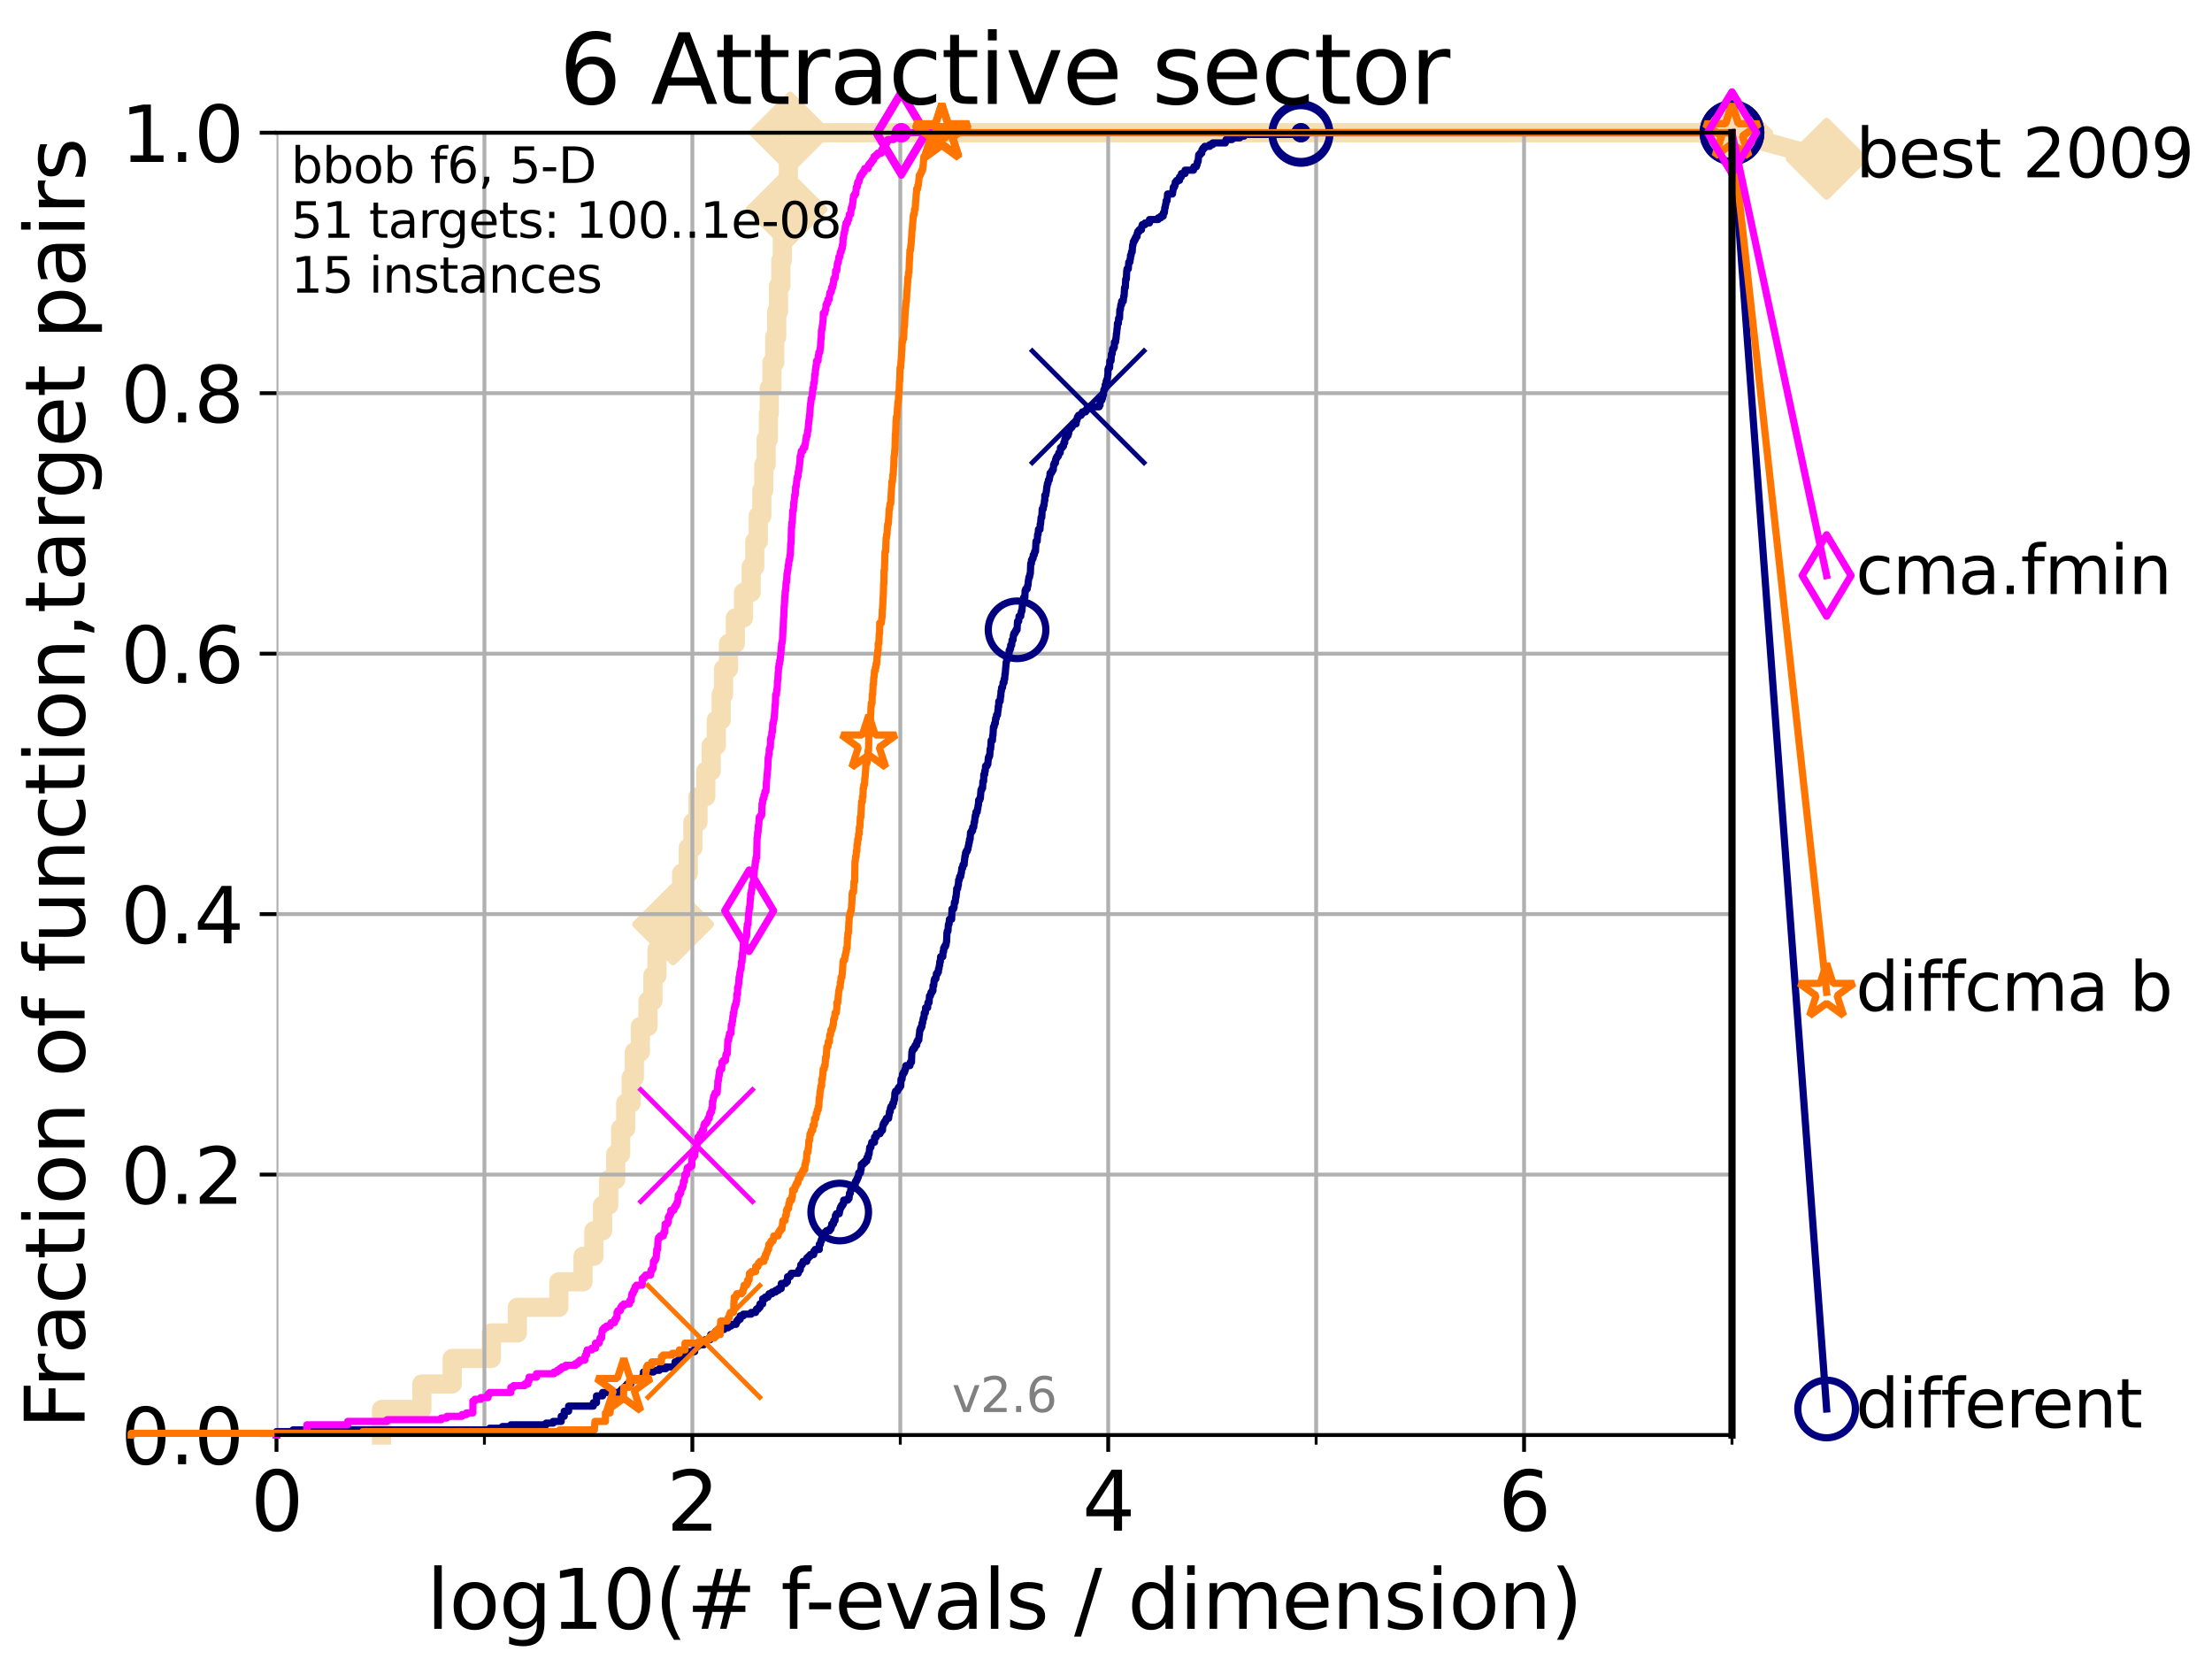 <?xml version="1.0" encoding="utf-8" standalone="no"?>
<!DOCTYPE svg PUBLIC "-//W3C//DTD SVG 1.1//EN"
  "http://www.w3.org/Graphics/SVG/1.1/DTD/svg11.dtd">
<svg height="345.6pt" version="1.1" viewBox="0 0 460.8 345.6" width="460.8pt" xmlns="http://www.w3.org/2000/svg" xmlns:xlink="http://www.w3.org/1999/xlink">
 <defs>
  <style type="text/css">*{stroke-linecap:butt;stroke-linejoin:round;}</style>
 </defs>
 <g id="figure_1">
  <g id="patch_1">
   <path d="M 0 345.6 
L 460.8 345.6 
L 460.8 0 
L 0 0 
z
" style="fill:#ffffff;"/>
  </g>
  <g id="axes_1">
   <g id="patch_2">
    <path d="M 57.6 298.944 
L 360.806 298.944 
L 360.806 27.648 
L 57.6 27.648 
z
" style="fill:#ffffff;"/>
   </g>
   <g id="line2d_1">
    <path d="M 79.481 298.944 
L 79.481 293.624 
L 87.876 293.624 
L 87.876 288.305 
L 94.206 288.305 
L 94.206 282.985 
L 102.363 282.985 
L 102.363 277.666 
L 107.775 277.666 
L 107.775 272.346 
L 116.419 272.346 
L 116.419 267.027 
L 121.456 267.027 
L 121.456 261.707 
L 123.714 261.707 
L 123.714 256.388 
L 125.527 256.388 
L 125.527 251.068 
L 126.804 251.068 
L 126.804 245.749 
L 128.266 245.749 
L 128.266 240.429 
L 129.293 240.429 
L 129.293 235.11 
L 130.345 235.11 
L 130.345 229.79 
L 131.49 229.79 
L 131.49 224.471 
L 132.145 224.471 
L 132.145 219.151 
L 133.39 219.151 
L 133.39 213.832 
L 134.993 213.832 
L 134.993 208.512 
L 136.011 208.512 
L 136.011 203.192 
L 136.865 203.192 
L 136.865 197.873 
L 138.869 197.873 
L 138.869 192.553 
L 140.22 192.553 
L 140.22 187.234 
L 141.996 187.234 
L 141.996 181.914 
L 143.384 181.914 
L 143.384 176.595 
L 144.343 176.595 
L 144.343 171.275 
L 145.397 171.275 
L 145.397 165.956 
L 147.022 165.956 
L 147.022 160.636 
L 148.155 160.636 
L 148.155 155.317 
L 149.224 155.317 
L 149.224 149.997 
L 150.235 149.997 
L 150.235 144.678 
L 150.721 144.678 
L 150.721 139.358 
L 151.757 139.358 
L 151.757 134.039 
L 153.189 134.039 
L 153.189 128.719 
L 154.886 128.719 
L 154.886 123.4 
L 156.482 123.4 
L 156.482 118.08 
L 157.232 118.08 
L 157.232 112.76 
L 157.971 112.76 
L 157.971 107.441 
L 158.7 107.441 
L 158.7 102.121 
L 159.114 102.121 
L 159.114 96.802 
L 159.602 96.802 
L 159.602 91.482 
L 160.062 91.482 
L 160.062 86.163 
L 160.255 86.163 
L 160.255 80.843 
L 160.809 80.843 
L 160.809 75.524 
L 161.392 75.524 
L 161.392 70.204 
L 161.795 70.204 
L 161.795 64.885 
L 162.176 64.885 
L 162.176 59.565 
L 162.662 59.565 
L 162.662 54.246 
L 162.971 54.246 
L 162.971 48.926 
L 163.464 48.926 
L 163.464 43.607 
L 163.853 43.607 
L 163.853 38.287 
L 164.233 38.287 
L 164.233 32.968 
L 164.581 32.968 
L 164.581 27.648 
L 360.806 27.648 
" style="fill:none;stroke:#f5deb3;stroke-linecap:square;stroke-width:4;"/>
   </g>
   <g id="line2d_2">
    <defs>
     <path d="M -0 7.778 
L 7.778 0 
L 0 -7.778 
L -7.778 -0 
z
" id="mb5c7f7d8c5" style="stroke:#f5deb3;stroke-linejoin:miter;stroke-width:1.5;"/>
    </defs>
    <g>
     <use style="fill:#f5deb3;stroke:#f5deb3;stroke-linejoin:miter;stroke-width:1.5;" x="140.22" xlink:href="#mb5c7f7d8c5" y="192.553"/>
     <use style="fill:#f5deb3;stroke:#f5deb3;stroke-linejoin:miter;stroke-width:1.5;" x="163.853" xlink:href="#mb5c7f7d8c5" y="43.607"/>
     <use style="fill:#f5deb3;stroke:#f5deb3;stroke-linejoin:miter;stroke-width:1.5;" x="164.581" xlink:href="#mb5c7f7d8c5" y="27.648"/>
     <use style="fill:#f5deb3;stroke:#f5deb3;stroke-linejoin:miter;stroke-width:1.5;" x="164.581" xlink:href="#mb5c7f7d8c5" y="27.648"/>
     <use style="fill:#f5deb3;stroke:#f5deb3;stroke-linejoin:miter;stroke-width:1.5;" x="360.806" xlink:href="#mb5c7f7d8c5" y="27.648"/>
    </g>
   </g>
   <g id="line2d_3">
    <path style="fill:none;stroke:#f5deb3;stroke-linecap:square;stroke-width:4;"/>
    <g/>
   </g>
   <g id="line2d_4">
    <path d="M 360.806 27.648 
L 380.515 33.074 
" style="fill:none;stroke:#f5deb3;stroke-linecap:square;stroke-width:4;"/>
    <g>
     <use style="fill:#f5deb3;stroke:#f5deb3;stroke-linejoin:miter;stroke-width:1.5;" x="360.806" xlink:href="#mb5c7f7d8c5" y="27.648"/>
     <use style="fill:#f5deb3;stroke:#f5deb3;stroke-linejoin:miter;stroke-width:1.5;" x="380.515" xlink:href="#mb5c7f7d8c5" y="33.074"/>
    </g>
   </g>
   <g id="matplotlib.axis_1">
    <g id="xtick_1">
     <g id="line2d_5">
      <path clip-path="url(#p74eab7b7e0)" d="M 57.6 298.944 
L 57.6 27.648 
" style="fill:none;stroke:#b0b0b0;stroke-linecap:square;stroke-width:0.8;"/>
     </g>
     <g id="line2d_6">
      <defs>
       <path d="M 0 0 
L 0 3.5 
" id="m136939f57b" style="stroke:#000000;stroke-width:0.8;"/>
      </defs>
      <g>
       <use style="stroke:#000000;stroke-width:0.8;" x="57.6" xlink:href="#m136939f57b" y="298.944"/>
      </g>
     </g>
     <g id="text_1">
      <!-- 0 -->
      <g transform="translate(52.192 318.861)scale(0.17 -0.17)">
       <defs>
        <path d="M 2034 4250 
Q 1547 4250 1301 3770 
Q 1056 3291 1056 2328 
Q 1056 1369 1301 889 
Q 1547 409 2034 409 
Q 2525 409 2770 889 
Q 3016 1369 3016 2328 
Q 3016 3291 2770 3770 
Q 2525 4250 2034 4250 
z
M 2034 4750 
Q 2819 4750 3233 4129 
Q 3647 3509 3647 2328 
Q 3647 1150 3233 529 
Q 2819 -91 2034 -91 
Q 1250 -91 836 529 
Q 422 1150 422 2328 
Q 422 3509 836 4129 
Q 1250 4750 2034 4750 
z
" id="DejaVuSans-30" transform="scale(0.016)"/>
       </defs>
       <use xlink:href="#DejaVuSans-30"/>
      </g>
     </g>
    </g>
    <g id="xtick_2">
     <g id="line2d_7">
      <path clip-path="url(#p74eab7b7e0)" d="M 144.23 298.944 
L 144.23 27.648 
" style="fill:none;stroke:#b0b0b0;stroke-linecap:square;stroke-width:0.8;"/>
     </g>
     <g id="line2d_8">
      <g>
       <use style="stroke:#000000;stroke-width:0.8;" x="144.23" xlink:href="#m136939f57b" y="298.944"/>
      </g>
     </g>
     <g id="text_2">
      <!-- 2 -->
      <g transform="translate(138.822 318.861)scale(0.17 -0.17)">
       <defs>
        <path d="M 1228 531 
L 3431 531 
L 3431 0 
L 469 0 
L 469 531 
Q 828 903 1448 1529 
Q 2069 2156 2228 2338 
Q 2531 2678 2651 2914 
Q 2772 3150 2772 3378 
Q 2772 3750 2511 3984 
Q 2250 4219 1831 4219 
Q 1534 4219 1204 4116 
Q 875 4013 500 3803 
L 500 4441 
Q 881 4594 1212 4672 
Q 1544 4750 1819 4750 
Q 2544 4750 2975 4387 
Q 3406 4025 3406 3419 
Q 3406 3131 3298 2873 
Q 3191 2616 2906 2266 
Q 2828 2175 2409 1742 
Q 1991 1309 1228 531 
z
" id="DejaVuSans-32" transform="scale(0.016)"/>
       </defs>
       <use xlink:href="#DejaVuSans-32"/>
      </g>
     </g>
    </g>
    <g id="xtick_3">
     <g id="line2d_9">
      <path clip-path="url(#p74eab7b7e0)" d="M 230.861 298.944 
L 230.861 27.648 
" style="fill:none;stroke:#b0b0b0;stroke-linecap:square;stroke-width:0.8;"/>
     </g>
     <g id="line2d_10">
      <g>
       <use style="stroke:#000000;stroke-width:0.8;" x="230.861" xlink:href="#m136939f57b" y="298.944"/>
      </g>
     </g>
     <g id="text_3">
      <!-- 4 -->
      <g transform="translate(225.453 318.861)scale(0.17 -0.17)">
       <defs>
        <path d="M 2419 4116 
L 825 1625 
L 2419 1625 
L 2419 4116 
z
M 2253 4666 
L 3047 4666 
L 3047 1625 
L 3713 1625 
L 3713 1100 
L 3047 1100 
L 3047 0 
L 2419 0 
L 2419 1100 
L 313 1100 
L 313 1709 
L 2253 4666 
z
" id="DejaVuSans-34" transform="scale(0.016)"/>
       </defs>
       <use xlink:href="#DejaVuSans-34"/>
      </g>
     </g>
    </g>
    <g id="xtick_4">
     <g id="line2d_11">
      <path clip-path="url(#p74eab7b7e0)" d="M 317.491 298.944 
L 317.491 27.648 
" style="fill:none;stroke:#b0b0b0;stroke-linecap:square;stroke-width:0.8;"/>
     </g>
     <g id="line2d_12">
      <g>
       <use style="stroke:#000000;stroke-width:0.8;" x="317.491" xlink:href="#m136939f57b" y="298.944"/>
      </g>
     </g>
     <g id="text_4">
      <!-- 6 -->
      <g transform="translate(312.083 318.861)scale(0.17 -0.17)">
       <defs>
        <path d="M 2113 2584 
Q 1688 2584 1439 2293 
Q 1191 2003 1191 1497 
Q 1191 994 1439 701 
Q 1688 409 2113 409 
Q 2538 409 2786 701 
Q 3034 994 3034 1497 
Q 3034 2003 2786 2293 
Q 2538 2584 2113 2584 
z
M 3366 4563 
L 3366 3988 
Q 3128 4100 2886 4159 
Q 2644 4219 2406 4219 
Q 1781 4219 1451 3797 
Q 1122 3375 1075 2522 
Q 1259 2794 1537 2939 
Q 1816 3084 2150 3084 
Q 2853 3084 3261 2657 
Q 3669 2231 3669 1497 
Q 3669 778 3244 343 
Q 2819 -91 2113 -91 
Q 1303 -91 875 529 
Q 447 1150 447 2328 
Q 447 3434 972 4092 
Q 1497 4750 2381 4750 
Q 2619 4750 2861 4703 
Q 3103 4656 3366 4563 
z
" id="DejaVuSans-36" transform="scale(0.016)"/>
       </defs>
       <use xlink:href="#DejaVuSans-36"/>
      </g>
     </g>
    </g>
    <g id="xtick_5">
     <g id="line2d_13">
      <path clip-path="url(#p74eab7b7e0)" d="M 100.915 298.944 
L 100.915 27.648 
" style="fill:none;stroke:#b0b0b0;stroke-linecap:square;stroke-width:0.8;"/>
     </g>
     <g id="line2d_14">
      <defs>
       <path d="M 0 0 
L 0 2 
" id="m976c380a74" style="stroke:#000000;stroke-width:0.6;"/>
      </defs>
      <g>
       <use style="stroke:#000000;stroke-width:0.6;" x="100.915" xlink:href="#m976c380a74" y="298.944"/>
      </g>
     </g>
    </g>
    <g id="xtick_6">
     <g id="line2d_15">
      <path clip-path="url(#p74eab7b7e0)" d="M 187.546 298.944 
L 187.546 27.648 
" style="fill:none;stroke:#b0b0b0;stroke-linecap:square;stroke-width:0.8;"/>
     </g>
     <g id="line2d_16">
      <g>
       <use style="stroke:#000000;stroke-width:0.6;" x="187.546" xlink:href="#m976c380a74" y="298.944"/>
      </g>
     </g>
    </g>
    <g id="xtick_7">
     <g id="line2d_17">
      <path clip-path="url(#p74eab7b7e0)" d="M 274.176 298.944 
L 274.176 27.648 
" style="fill:none;stroke:#b0b0b0;stroke-linecap:square;stroke-width:0.8;"/>
     </g>
     <g id="line2d_18">
      <g>
       <use style="stroke:#000000;stroke-width:0.6;" x="274.176" xlink:href="#m976c380a74" y="298.944"/>
      </g>
     </g>
    </g>
    <g id="xtick_8">
     <g id="line2d_19">
      <path clip-path="url(#p74eab7b7e0)" d="M 360.806 298.944 
L 360.806 27.648 
" style="fill:none;stroke:#b0b0b0;stroke-linecap:square;stroke-width:0.8;"/>
     </g>
     <g id="line2d_20">
      <g>
       <use style="stroke:#000000;stroke-width:0.6;" x="360.806" xlink:href="#m976c380a74" y="298.944"/>
      </g>
     </g>
    </g>
    <g id="text_5">
     <!-- log10(# f-evals / dimension) -->
     <g transform="translate(88.823 339.314)scale(0.17 -0.17)">
      <defs>
       <path d="M 603 4863 
L 1178 4863 
L 1178 0 
L 603 0 
L 603 4863 
z
" id="DejaVuSans-6c" transform="scale(0.016)"/>
       <path d="M 1959 3097 
Q 1497 3097 1228 2736 
Q 959 2375 959 1747 
Q 959 1119 1226 758 
Q 1494 397 1959 397 
Q 2419 397 2687 759 
Q 2956 1122 2956 1747 
Q 2956 2369 2687 2733 
Q 2419 3097 1959 3097 
z
M 1959 3584 
Q 2709 3584 3137 3096 
Q 3566 2609 3566 1747 
Q 3566 888 3137 398 
Q 2709 -91 1959 -91 
Q 1206 -91 779 398 
Q 353 888 353 1747 
Q 353 2609 779 3096 
Q 1206 3584 1959 3584 
z
" id="DejaVuSans-6f" transform="scale(0.016)"/>
       <path d="M 2906 1791 
Q 2906 2416 2648 2759 
Q 2391 3103 1925 3103 
Q 1463 3103 1205 2759 
Q 947 2416 947 1791 
Q 947 1169 1205 825 
Q 1463 481 1925 481 
Q 2391 481 2648 825 
Q 2906 1169 2906 1791 
z
M 3481 434 
Q 3481 -459 3084 -895 
Q 2688 -1331 1869 -1331 
Q 1566 -1331 1297 -1286 
Q 1028 -1241 775 -1147 
L 775 -588 
Q 1028 -725 1275 -790 
Q 1522 -856 1778 -856 
Q 2344 -856 2625 -561 
Q 2906 -266 2906 331 
L 2906 616 
Q 2728 306 2450 153 
Q 2172 0 1784 0 
Q 1141 0 747 490 
Q 353 981 353 1791 
Q 353 2603 747 3093 
Q 1141 3584 1784 3584 
Q 2172 3584 2450 3431 
Q 2728 3278 2906 2969 
L 2906 3500 
L 3481 3500 
L 3481 434 
z
" id="DejaVuSans-67" transform="scale(0.016)"/>
       <path d="M 794 531 
L 1825 531 
L 1825 4091 
L 703 3866 
L 703 4441 
L 1819 4666 
L 2450 4666 
L 2450 531 
L 3481 531 
L 3481 0 
L 794 0 
L 794 531 
z
" id="DejaVuSans-31" transform="scale(0.016)"/>
       <path d="M 1984 4856 
Q 1566 4138 1362 3434 
Q 1159 2731 1159 2009 
Q 1159 1288 1364 580 
Q 1569 -128 1984 -844 
L 1484 -844 
Q 1016 -109 783 600 
Q 550 1309 550 2009 
Q 550 2706 781 3412 
Q 1013 4119 1484 4856 
L 1984 4856 
z
" id="DejaVuSans-28" transform="scale(0.016)"/>
       <path d="M 3272 2816 
L 2363 2816 
L 2100 1772 
L 3016 1772 
L 3272 2816 
z
M 2803 4594 
L 2478 3297 
L 3391 3297 
L 3719 4594 
L 4219 4594 
L 3897 3297 
L 4872 3297 
L 4872 2816 
L 3775 2816 
L 3519 1772 
L 4513 1772 
L 4513 1294 
L 3397 1294 
L 3072 0 
L 2572 0 
L 2894 1294 
L 1978 1294 
L 1656 0 
L 1153 0 
L 1478 1294 
L 494 1294 
L 494 1772 
L 1594 1772 
L 1856 2816 
L 850 2816 
L 850 3297 
L 1978 3297 
L 2297 4594 
L 2803 4594 
z
" id="DejaVuSans-23" transform="scale(0.016)"/>
       <path id="DejaVuSans-20" transform="scale(0.016)"/>
       <path d="M 2375 4863 
L 2375 4384 
L 1825 4384 
Q 1516 4384 1395 4259 
Q 1275 4134 1275 3809 
L 1275 3500 
L 2222 3500 
L 2222 3053 
L 1275 3053 
L 1275 0 
L 697 0 
L 697 3053 
L 147 3053 
L 147 3500 
L 697 3500 
L 697 3744 
Q 697 4328 969 4595 
Q 1241 4863 1831 4863 
L 2375 4863 
z
" id="DejaVuSans-66" transform="scale(0.016)"/>
       <path d="M 313 2009 
L 1997 2009 
L 1997 1497 
L 313 1497 
L 313 2009 
z
" id="DejaVuSans-2d" transform="scale(0.016)"/>
       <path d="M 3597 1894 
L 3597 1613 
L 953 1613 
Q 991 1019 1311 708 
Q 1631 397 2203 397 
Q 2534 397 2845 478 
Q 3156 559 3463 722 
L 3463 178 
Q 3153 47 2828 -22 
Q 2503 -91 2169 -91 
Q 1331 -91 842 396 
Q 353 884 353 1716 
Q 353 2575 817 3079 
Q 1281 3584 2069 3584 
Q 2775 3584 3186 3129 
Q 3597 2675 3597 1894 
z
M 3022 2063 
Q 3016 2534 2758 2815 
Q 2500 3097 2075 3097 
Q 1594 3097 1305 2825 
Q 1016 2553 972 2059 
L 3022 2063 
z
" id="DejaVuSans-65" transform="scale(0.016)"/>
       <path d="M 191 3500 
L 800 3500 
L 1894 563 
L 2988 3500 
L 3597 3500 
L 2284 0 
L 1503 0 
L 191 3500 
z
" id="DejaVuSans-76" transform="scale(0.016)"/>
       <path d="M 2194 1759 
Q 1497 1759 1228 1600 
Q 959 1441 959 1056 
Q 959 750 1161 570 
Q 1363 391 1709 391 
Q 2188 391 2477 730 
Q 2766 1069 2766 1631 
L 2766 1759 
L 2194 1759 
z
M 3341 1997 
L 3341 0 
L 2766 0 
L 2766 531 
Q 2569 213 2275 61 
Q 1981 -91 1556 -91 
Q 1019 -91 701 211 
Q 384 513 384 1019 
Q 384 1609 779 1909 
Q 1175 2209 1959 2209 
L 2766 2209 
L 2766 2266 
Q 2766 2663 2505 2880 
Q 2244 3097 1772 3097 
Q 1472 3097 1187 3025 
Q 903 2953 641 2809 
L 641 3341 
Q 956 3463 1253 3523 
Q 1550 3584 1831 3584 
Q 2591 3584 2966 3190 
Q 3341 2797 3341 1997 
z
" id="DejaVuSans-61" transform="scale(0.016)"/>
       <path d="M 2834 3397 
L 2834 2853 
Q 2591 2978 2328 3040 
Q 2066 3103 1784 3103 
Q 1356 3103 1142 2972 
Q 928 2841 928 2578 
Q 928 2378 1081 2264 
Q 1234 2150 1697 2047 
L 1894 2003 
Q 2506 1872 2764 1633 
Q 3022 1394 3022 966 
Q 3022 478 2636 193 
Q 2250 -91 1575 -91 
Q 1294 -91 989 -36 
Q 684 19 347 128 
L 347 722 
Q 666 556 975 473 
Q 1284 391 1588 391 
Q 1994 391 2212 530 
Q 2431 669 2431 922 
Q 2431 1156 2273 1281 
Q 2116 1406 1581 1522 
L 1381 1569 
Q 847 1681 609 1914 
Q 372 2147 372 2553 
Q 372 3047 722 3315 
Q 1072 3584 1716 3584 
Q 2034 3584 2315 3537 
Q 2597 3491 2834 3397 
z
" id="DejaVuSans-73" transform="scale(0.016)"/>
       <path d="M 1625 4666 
L 2156 4666 
L 531 -594 
L 0 -594 
L 1625 4666 
z
" id="DejaVuSans-2f" transform="scale(0.016)"/>
       <path d="M 2906 2969 
L 2906 4863 
L 3481 4863 
L 3481 0 
L 2906 0 
L 2906 525 
Q 2725 213 2448 61 
Q 2172 -91 1784 -91 
Q 1150 -91 751 415 
Q 353 922 353 1747 
Q 353 2572 751 3078 
Q 1150 3584 1784 3584 
Q 2172 3584 2448 3432 
Q 2725 3281 2906 2969 
z
M 947 1747 
Q 947 1113 1208 752 
Q 1469 391 1925 391 
Q 2381 391 2643 752 
Q 2906 1113 2906 1747 
Q 2906 2381 2643 2742 
Q 2381 3103 1925 3103 
Q 1469 3103 1208 2742 
Q 947 2381 947 1747 
z
" id="DejaVuSans-64" transform="scale(0.016)"/>
       <path d="M 603 3500 
L 1178 3500 
L 1178 0 
L 603 0 
L 603 3500 
z
M 603 4863 
L 1178 4863 
L 1178 4134 
L 603 4134 
L 603 4863 
z
" id="DejaVuSans-69" transform="scale(0.016)"/>
       <path d="M 3328 2828 
Q 3544 3216 3844 3400 
Q 4144 3584 4550 3584 
Q 5097 3584 5394 3201 
Q 5691 2819 5691 2113 
L 5691 0 
L 5113 0 
L 5113 2094 
Q 5113 2597 4934 2840 
Q 4756 3084 4391 3084 
Q 3944 3084 3684 2787 
Q 3425 2491 3425 1978 
L 3425 0 
L 2847 0 
L 2847 2094 
Q 2847 2600 2669 2842 
Q 2491 3084 2119 3084 
Q 1678 3084 1418 2786 
Q 1159 2488 1159 1978 
L 1159 0 
L 581 0 
L 581 3500 
L 1159 3500 
L 1159 2956 
Q 1356 3278 1631 3431 
Q 1906 3584 2284 3584 
Q 2666 3584 2933 3390 
Q 3200 3197 3328 2828 
z
" id="DejaVuSans-6d" transform="scale(0.016)"/>
       <path d="M 3513 2113 
L 3513 0 
L 2938 0 
L 2938 2094 
Q 2938 2591 2744 2837 
Q 2550 3084 2163 3084 
Q 1697 3084 1428 2787 
Q 1159 2491 1159 1978 
L 1159 0 
L 581 0 
L 581 3500 
L 1159 3500 
L 1159 2956 
Q 1366 3272 1645 3428 
Q 1925 3584 2291 3584 
Q 2894 3584 3203 3211 
Q 3513 2838 3513 2113 
z
" id="DejaVuSans-6e" transform="scale(0.016)"/>
       <path d="M 513 4856 
L 1013 4856 
Q 1481 4119 1714 3412 
Q 1947 2706 1947 2009 
Q 1947 1309 1714 600 
Q 1481 -109 1013 -844 
L 513 -844 
Q 928 -128 1133 580 
Q 1338 1288 1338 2009 
Q 1338 2731 1133 3434 
Q 928 4138 513 4856 
z
" id="DejaVuSans-29" transform="scale(0.016)"/>
      </defs>
      <use xlink:href="#DejaVuSans-6c"/>
      <use x="27.783" xlink:href="#DejaVuSans-6f"/>
      <use x="88.965" xlink:href="#DejaVuSans-67"/>
      <use x="152.441" xlink:href="#DejaVuSans-31"/>
      <use x="216.064" xlink:href="#DejaVuSans-30"/>
      <use x="279.688" xlink:href="#DejaVuSans-28"/>
      <use x="318.701" xlink:href="#DejaVuSans-23"/>
      <use x="402.49" xlink:href="#DejaVuSans-20"/>
      <use x="434.277" xlink:href="#DejaVuSans-66"/>
      <use x="463.982" xlink:href="#DejaVuSans-2d"/>
      <use x="500.066" xlink:href="#DejaVuSans-65"/>
      <use x="561.59" xlink:href="#DejaVuSans-76"/>
      <use x="620.77" xlink:href="#DejaVuSans-61"/>
      <use x="682.049" xlink:href="#DejaVuSans-6c"/>
      <use x="709.832" xlink:href="#DejaVuSans-73"/>
      <use x="761.932" xlink:href="#DejaVuSans-20"/>
      <use x="793.719" xlink:href="#DejaVuSans-2f"/>
      <use x="827.41" xlink:href="#DejaVuSans-20"/>
      <use x="859.197" xlink:href="#DejaVuSans-64"/>
      <use x="922.674" xlink:href="#DejaVuSans-69"/>
      <use x="950.457" xlink:href="#DejaVuSans-6d"/>
      <use x="1047.869" xlink:href="#DejaVuSans-65"/>
      <use x="1109.393" xlink:href="#DejaVuSans-6e"/>
      <use x="1172.771" xlink:href="#DejaVuSans-73"/>
      <use x="1224.871" xlink:href="#DejaVuSans-69"/>
      <use x="1252.654" xlink:href="#DejaVuSans-6f"/>
      <use x="1313.836" xlink:href="#DejaVuSans-6e"/>
      <use x="1377.215" xlink:href="#DejaVuSans-29"/>
     </g>
    </g>
   </g>
   <g id="matplotlib.axis_2">
    <g id="ytick_1">
     <g id="line2d_21">
      <path clip-path="url(#p74eab7b7e0)" d="M 57.6 298.944 
L 360.806 298.944 
" style="fill:none;stroke:#b0b0b0;stroke-linecap:square;stroke-width:0.8;"/>
     </g>
     <g id="line2d_22">
      <defs>
       <path d="M 0 0 
L -3.5 0 
" id="m461d1c46c0" style="stroke:#000000;stroke-width:0.8;"/>
      </defs>
      <g>
       <use style="stroke:#000000;stroke-width:0.8;" x="57.6" xlink:href="#m461d1c46c0" y="298.944"/>
      </g>
     </g>
     <g id="text_6">
      <!-- 0.0 -->
      <g transform="translate(25.155 305.023)scale(0.16 -0.16)">
       <defs>
        <path d="M 684 794 
L 1344 794 
L 1344 0 
L 684 0 
L 684 794 
z
" id="DejaVuSans-2e" transform="scale(0.016)"/>
       </defs>
       <use xlink:href="#DejaVuSans-30"/>
       <use x="63.623" xlink:href="#DejaVuSans-2e"/>
       <use x="95.41" xlink:href="#DejaVuSans-30"/>
      </g>
     </g>
    </g>
    <g id="ytick_2">
     <g id="line2d_23">
      <path clip-path="url(#p74eab7b7e0)" d="M 57.6 244.685 
L 360.806 244.685 
" style="fill:none;stroke:#b0b0b0;stroke-linecap:square;stroke-width:0.8;"/>
     </g>
     <g id="line2d_24">
      <g>
       <use style="stroke:#000000;stroke-width:0.8;" x="57.6" xlink:href="#m461d1c46c0" y="244.685"/>
      </g>
     </g>
     <g id="text_7">
      <!-- 0.2 -->
      <g transform="translate(25.155 250.764)scale(0.16 -0.16)">
       <use xlink:href="#DejaVuSans-30"/>
       <use x="63.623" xlink:href="#DejaVuSans-2e"/>
       <use x="95.41" xlink:href="#DejaVuSans-32"/>
      </g>
     </g>
    </g>
    <g id="ytick_3">
     <g id="line2d_25">
      <path clip-path="url(#p74eab7b7e0)" d="M 57.6 190.426 
L 360.806 190.426 
" style="fill:none;stroke:#b0b0b0;stroke-linecap:square;stroke-width:0.8;"/>
     </g>
     <g id="line2d_26">
      <g>
       <use style="stroke:#000000;stroke-width:0.8;" x="57.6" xlink:href="#m461d1c46c0" y="190.426"/>
      </g>
     </g>
     <g id="text_8">
      <!-- 0.4 -->
      <g transform="translate(25.155 196.504)scale(0.16 -0.16)">
       <use xlink:href="#DejaVuSans-30"/>
       <use x="63.623" xlink:href="#DejaVuSans-2e"/>
       <use x="95.41" xlink:href="#DejaVuSans-34"/>
      </g>
     </g>
    </g>
    <g id="ytick_4">
     <g id="line2d_27">
      <path clip-path="url(#p74eab7b7e0)" d="M 57.6 136.166 
L 360.806 136.166 
" style="fill:none;stroke:#b0b0b0;stroke-linecap:square;stroke-width:0.8;"/>
     </g>
     <g id="line2d_28">
      <g>
       <use style="stroke:#000000;stroke-width:0.8;" x="57.6" xlink:href="#m461d1c46c0" y="136.166"/>
      </g>
     </g>
     <g id="text_9">
      <!-- 0.6 -->
      <g transform="translate(25.155 142.245)scale(0.16 -0.16)">
       <use xlink:href="#DejaVuSans-30"/>
       <use x="63.623" xlink:href="#DejaVuSans-2e"/>
       <use x="95.41" xlink:href="#DejaVuSans-36"/>
      </g>
     </g>
    </g>
    <g id="ytick_5">
     <g id="line2d_29">
      <path clip-path="url(#p74eab7b7e0)" d="M 57.6 81.907 
L 360.806 81.907 
" style="fill:none;stroke:#b0b0b0;stroke-linecap:square;stroke-width:0.8;"/>
     </g>
     <g id="line2d_30">
      <g>
       <use style="stroke:#000000;stroke-width:0.8;" x="57.6" xlink:href="#m461d1c46c0" y="81.907"/>
      </g>
     </g>
     <g id="text_10">
      <!-- 0.8 -->
      <g transform="translate(25.155 87.986)scale(0.16 -0.16)">
       <defs>
        <path d="M 2034 2216 
Q 1584 2216 1326 1975 
Q 1069 1734 1069 1313 
Q 1069 891 1326 650 
Q 1584 409 2034 409 
Q 2484 409 2743 651 
Q 3003 894 3003 1313 
Q 3003 1734 2745 1975 
Q 2488 2216 2034 2216 
z
M 1403 2484 
Q 997 2584 770 2862 
Q 544 3141 544 3541 
Q 544 4100 942 4425 
Q 1341 4750 2034 4750 
Q 2731 4750 3128 4425 
Q 3525 4100 3525 3541 
Q 3525 3141 3298 2862 
Q 3072 2584 2669 2484 
Q 3125 2378 3379 2068 
Q 3634 1759 3634 1313 
Q 3634 634 3220 271 
Q 2806 -91 2034 -91 
Q 1263 -91 848 271 
Q 434 634 434 1313 
Q 434 1759 690 2068 
Q 947 2378 1403 2484 
z
M 1172 3481 
Q 1172 3119 1398 2916 
Q 1625 2713 2034 2713 
Q 2441 2713 2670 2916 
Q 2900 3119 2900 3481 
Q 2900 3844 2670 4047 
Q 2441 4250 2034 4250 
Q 1625 4250 1398 4047 
Q 1172 3844 1172 3481 
z
" id="DejaVuSans-38" transform="scale(0.016)"/>
       </defs>
       <use xlink:href="#DejaVuSans-30"/>
       <use x="63.623" xlink:href="#DejaVuSans-2e"/>
       <use x="95.41" xlink:href="#DejaVuSans-38"/>
      </g>
     </g>
    </g>
    <g id="ytick_6">
     <g id="line2d_31">
      <path clip-path="url(#p74eab7b7e0)" d="M 57.6 27.648 
L 360.806 27.648 
" style="fill:none;stroke:#b0b0b0;stroke-linecap:square;stroke-width:0.8;"/>
     </g>
     <g id="line2d_32">
      <g>
       <use style="stroke:#000000;stroke-width:0.8;" x="57.6" xlink:href="#m461d1c46c0" y="27.648"/>
      </g>
     </g>
     <g id="text_11">
      <!-- 1.0 -->
      <g transform="translate(25.155 33.727)scale(0.16 -0.16)">
       <use xlink:href="#DejaVuSans-31"/>
       <use x="63.623" xlink:href="#DejaVuSans-2e"/>
       <use x="95.41" xlink:href="#DejaVuSans-30"/>
      </g>
     </g>
    </g>
    <g id="text_12">
     <!-- Fraction of function,target pairs -->
     <g transform="translate(17.62 297.681)rotate(-90)scale(0.17 -0.17)">
      <defs>
       <path d="M 628 4666 
L 3309 4666 
L 3309 4134 
L 1259 4134 
L 1259 2759 
L 3109 2759 
L 3109 2228 
L 1259 2228 
L 1259 0 
L 628 0 
L 628 4666 
z
" id="DejaVuSans-46" transform="scale(0.016)"/>
       <path d="M 2631 2963 
Q 2534 3019 2420 3045 
Q 2306 3072 2169 3072 
Q 1681 3072 1420 2755 
Q 1159 2438 1159 1844 
L 1159 0 
L 581 0 
L 581 3500 
L 1159 3500 
L 1159 2956 
Q 1341 3275 1631 3429 
Q 1922 3584 2338 3584 
Q 2397 3584 2469 3576 
Q 2541 3569 2628 3553 
L 2631 2963 
z
" id="DejaVuSans-72" transform="scale(0.016)"/>
       <path d="M 3122 3366 
L 3122 2828 
Q 2878 2963 2633 3030 
Q 2388 3097 2138 3097 
Q 1578 3097 1268 2742 
Q 959 2388 959 1747 
Q 959 1106 1268 751 
Q 1578 397 2138 397 
Q 2388 397 2633 464 
Q 2878 531 3122 666 
L 3122 134 
Q 2881 22 2623 -34 
Q 2366 -91 2075 -91 
Q 1284 -91 818 406 
Q 353 903 353 1747 
Q 353 2603 823 3093 
Q 1294 3584 2113 3584 
Q 2378 3584 2631 3529 
Q 2884 3475 3122 3366 
z
" id="DejaVuSans-63" transform="scale(0.016)"/>
       <path d="M 1172 4494 
L 1172 3500 
L 2356 3500 
L 2356 3053 
L 1172 3053 
L 1172 1153 
Q 1172 725 1289 603 
Q 1406 481 1766 481 
L 2356 481 
L 2356 0 
L 1766 0 
Q 1100 0 847 248 
Q 594 497 594 1153 
L 594 3053 
L 172 3053 
L 172 3500 
L 594 3500 
L 594 4494 
L 1172 4494 
z
" id="DejaVuSans-74" transform="scale(0.016)"/>
       <path d="M 544 1381 
L 544 3500 
L 1119 3500 
L 1119 1403 
Q 1119 906 1312 657 
Q 1506 409 1894 409 
Q 2359 409 2629 706 
Q 2900 1003 2900 1516 
L 2900 3500 
L 3475 3500 
L 3475 0 
L 2900 0 
L 2900 538 
Q 2691 219 2414 64 
Q 2138 -91 1772 -91 
Q 1169 -91 856 284 
Q 544 659 544 1381 
z
M 1991 3584 
L 1991 3584 
z
" id="DejaVuSans-75" transform="scale(0.016)"/>
       <path d="M 750 794 
L 1409 794 
L 1409 256 
L 897 -744 
L 494 -744 
L 750 256 
L 750 794 
z
" id="DejaVuSans-2c" transform="scale(0.016)"/>
       <path d="M 1159 525 
L 1159 -1331 
L 581 -1331 
L 581 3500 
L 1159 3500 
L 1159 2969 
Q 1341 3281 1617 3432 
Q 1894 3584 2278 3584 
Q 2916 3584 3314 3078 
Q 3713 2572 3713 1747 
Q 3713 922 3314 415 
Q 2916 -91 2278 -91 
Q 1894 -91 1617 61 
Q 1341 213 1159 525 
z
M 3116 1747 
Q 3116 2381 2855 2742 
Q 2594 3103 2138 3103 
Q 1681 3103 1420 2742 
Q 1159 2381 1159 1747 
Q 1159 1113 1420 752 
Q 1681 391 2138 391 
Q 2594 391 2855 752 
Q 3116 1113 3116 1747 
z
" id="DejaVuSans-70" transform="scale(0.016)"/>
      </defs>
      <use xlink:href="#DejaVuSans-46"/>
      <use x="50.27" xlink:href="#DejaVuSans-72"/>
      <use x="91.383" xlink:href="#DejaVuSans-61"/>
      <use x="152.662" xlink:href="#DejaVuSans-63"/>
      <use x="207.643" xlink:href="#DejaVuSans-74"/>
      <use x="246.852" xlink:href="#DejaVuSans-69"/>
      <use x="274.635" xlink:href="#DejaVuSans-6f"/>
      <use x="335.816" xlink:href="#DejaVuSans-6e"/>
      <use x="399.195" xlink:href="#DejaVuSans-20"/>
      <use x="430.982" xlink:href="#DejaVuSans-6f"/>
      <use x="492.164" xlink:href="#DejaVuSans-66"/>
      <use x="527.369" xlink:href="#DejaVuSans-20"/>
      <use x="559.156" xlink:href="#DejaVuSans-66"/>
      <use x="594.361" xlink:href="#DejaVuSans-75"/>
      <use x="657.74" xlink:href="#DejaVuSans-6e"/>
      <use x="721.119" xlink:href="#DejaVuSans-63"/>
      <use x="776.1" xlink:href="#DejaVuSans-74"/>
      <use x="815.309" xlink:href="#DejaVuSans-69"/>
      <use x="843.092" xlink:href="#DejaVuSans-6f"/>
      <use x="904.273" xlink:href="#DejaVuSans-6e"/>
      <use x="967.652" xlink:href="#DejaVuSans-2c"/>
      <use x="999.439" xlink:href="#DejaVuSans-74"/>
      <use x="1038.648" xlink:href="#DejaVuSans-61"/>
      <use x="1099.928" xlink:href="#DejaVuSans-72"/>
      <use x="1139.291" xlink:href="#DejaVuSans-67"/>
      <use x="1202.768" xlink:href="#DejaVuSans-65"/>
      <use x="1264.291" xlink:href="#DejaVuSans-74"/>
      <use x="1303.5" xlink:href="#DejaVuSans-20"/>
      <use x="1335.287" xlink:href="#DejaVuSans-70"/>
      <use x="1398.764" xlink:href="#DejaVuSans-61"/>
      <use x="1460.043" xlink:href="#DejaVuSans-69"/>
      <use x="1487.826" xlink:href="#DejaVuSans-72"/>
      <use x="1528.939" xlink:href="#DejaVuSans-73"/>
     </g>
    </g>
   </g>
   <g id="line2d_33">
    <defs>
     <path d="M 0 1.5 
C 0.398 1.5 0.779 1.342 1.061 1.061 
C 1.342 0.779 1.5 0.398 1.5 0 
C 1.5 -0.398 1.342 -0.779 1.061 -1.061 
C 0.779 -1.342 0.398 -1.5 0 -1.5 
C -0.398 -1.5 -0.779 -1.342 -1.061 -1.061 
C -1.342 -0.779 -1.5 -0.398 -1.5 0 
C -1.5 0.398 -1.342 0.779 -1.061 1.061 
C -0.779 1.342 -0.398 1.5 0 1.5 
z
" id="mf1cd6c7763" style="stroke:#f5deb3;"/>
    </defs>
    <g>
     <use style="fill:#f5deb3;stroke:#f5deb3;" x="164.581" xlink:href="#mf1cd6c7763" y="27.648"/>
     <use style="fill:#f5deb3;stroke:#f5deb3;" x="164.581" xlink:href="#mf1cd6c7763" y="27.648"/>
    </g>
   </g>
   <g id="line2d_34">
    <defs>
     <path d="M 0 1.5 
C 0.398 1.5 0.779 1.342 1.061 1.061 
C 1.342 0.779 1.5 0.398 1.5 0 
C 1.5 -0.398 1.342 -0.779 1.061 -1.061 
C 0.779 -1.342 0.398 -1.5 0 -1.5 
C -0.398 -1.5 -0.779 -1.342 -1.061 -1.061 
C -1.342 -0.779 -1.5 -0.398 -1.5 0 
C -1.5 0.398 -1.342 0.779 -1.061 1.061 
C -0.779 1.342 -0.398 1.5 0 1.5 
z
" id="m139e1ee475" style="stroke:#000080;"/>
    </defs>
    <g>
     <use style="fill:#000080;stroke:#000080;" x="271.01" xlink:href="#m139e1ee475" y="27.648"/>
     <use style="fill:#000080;stroke:#000080;" x="271.01" xlink:href="#m139e1ee475" y="27.648"/>
    </g>
   </g>
   <g id="line2d_35">
    <path d="M 57.6 298.944 
L 57.6 298.235 
L 61.03 298.235 
L 61.03 297.88 
L 102.011 297.88 
L 102.011 297.525 
L 104.656 297.525 
L 104.656 297.171 
L 106.421 297.171 
L 106.421 296.816 
L 113.765 296.816 
L 113.765 296.462 
L 115.227 296.462 
L 115.227 296.107 
L 116.908 296.107 
L 116.908 295.043 
L 117.54 295.043 
L 117.54 293.979 
L 118.451 293.979 
L 118.451 292.915 
L 123.601 292.915 
L 123.601 292.206 
L 124.265 292.206 
L 124.265 290.787 
L 125.527 290.787 
L 125.527 290.078 
L 129.209 290.078 
L 129.209 289.723 
L 129.541 289.723 
L 129.541 289.369 
L 130.027 289.369 
L 130.027 289.014 
L 130.345 289.014 
L 130.345 288.66 
L 130.657 288.66 
L 130.657 288.305 
L 131.416 288.305 
L 131.416 287.241 
L 133.918 287.241 
L 133.918 286.532 
L 134.048 286.532 
L 134.048 285.822 
L 136.127 285.822 
L 136.127 285.468 
L 137.359 285.468 
L 137.359 285.113 
L 138.718 285.113 
L 138.718 284.759 
L 140.451 284.759 
L 140.451 284.404 
L 140.634 284.404 
L 140.634 283.695 
L 141.261 283.695 
L 141.261 283.34 
L 141.783 283.34 
L 141.783 282.985 
L 142.539 282.985 
L 142.539 281.567 
L 144.713 281.567 
L 144.786 280.858 
L 144.859 280.858 
L 144.859 280.503 
L 145.362 280.503 
L 145.362 280.148 
L 146.596 280.148 
L 146.596 279.794 
L 146.925 279.794 
L 146.925 279.084 
L 147.94 279.084 
L 148.002 278.375 
L 148.063 278.375 
L 148.063 278.021 
L 149.021 278.021 
L 149.079 277.311 
L 149.931 277.311 
L 149.931 276.957 
L 150.853 276.957 
L 150.853 276.602 
L 151.681 276.602 
L 151.681 276.247 
L 152.279 276.247 
L 152.279 275.893 
L 153.329 275.893 
L 153.329 275.538 
L 153.467 275.538 
L 153.467 275.183 
L 153.742 275.183 
L 153.742 274.829 
L 154.19 274.829 
L 154.19 274.12 
L 154.843 274.12 
L 154.843 273.765 
L 156.482 273.765 
L 156.482 273.41 
L 157.401 273.41 
L 157.401 273.056 
L 157.587 273.056 
L 157.587 272.701 
L 157.989 272.701 
L 157.989 272.346 
L 158.312 272.346 
L 158.312 271.637 
L 158.873 271.637 
L 158.873 270.573 
L 159.385 270.573 
L 159.385 270.219 
L 159.98 270.219 
L 159.98 269.864 
L 160.207 269.864 
L 160.207 269.509 
L 160.84 269.509 
L 160.84 269.155 
L 161.572 269.155 
L 161.572 268.8 
L 162.162 268.8 
L 162.162 268.445 
L 162.733 268.445 
L 162.761 267.381 
L 163.666 267.381 
L 163.666 267.027 
L 164.037 267.027 
L 164.064 265.963 
L 164.606 265.963 
L 164.606 265.608 
L 164.834 265.608 
L 164.834 265.254 
L 166.287 265.254 
L 166.287 264.899 
L 166.426 264.899 
L 166.426 264.544 
L 166.701 264.544 
L 166.77 263.835 
L 166.815 263.835 
L 166.815 263.48 
L 167.129 263.48 
L 167.129 263.126 
L 167.285 263.126 
L 167.285 262.771 
L 168.064 262.771 
L 168.064 262.062 
L 168.441 262.062 
L 168.441 261.707 
L 168.791 261.707 
L 168.791 261.353 
L 169.511 261.353 
L 169.531 260.643 
L 169.804 260.643 
L 169.804 260.289 
L 170.672 260.289 
L 170.672 259.225 
L 170.892 259.225 
L 171.001 258.516 
L 171.128 258.516 
L 171.128 258.161 
L 171.253 258.161 
L 171.253 257.806 
L 171.378 257.806 
L 171.378 257.097 
L 171.765 257.097 
L 171.765 256.742 
L 172.144 256.742 
L 172.144 256.388 
L 172.815 256.388 
L 172.815 256.033 
L 173.093 256.033 
L 173.093 255.678 
L 173.206 255.678 
L 173.27 254.969 
L 173.621 254.969 
L 173.684 254.26 
L 173.949 254.26 
L 174.042 253.196 
L 174.226 253.196 
L 174.226 252.841 
L 174.827 252.841 
L 174.931 252.132 
L 174.975 252.132 
L 174.975 251.778 
L 175.106 251.778 
L 175.106 251.423 
L 175.309 251.423 
L 175.309 251.068 
L 175.567 251.068 
L 175.567 250.714 
L 175.751 250.714 
L 175.751 250.004 
L 176.605 250.004 
L 176.605 249.65 
L 176.872 249.65 
L 176.965 248.586 
L 177.136 248.586 
L 177.214 247.877 
L 177.331 247.877 
L 177.37 247.167 
L 177.753 247.167 
L 177.753 246.813 
L 178.154 246.813 
L 178.204 246.103 
L 178.413 246.103 
L 178.413 245.749 
L 178.583 245.749 
L 178.583 245.394 
L 178.74 245.394 
L 178.74 245.039 
L 178.86 245.039 
L 178.884 244.33 
L 179.25 244.33 
L 179.308 243.621 
L 179.39 243.621 
L 179.425 242.557 
L 179.814 242.557 
L 179.814 242.202 
L 180.196 242.202 
L 180.196 241.848 
L 180.571 241.848 
L 180.593 241.138 
L 180.874 241.138 
L 180.884 240.429 
L 181.044 240.429 
L 181.14 239.365 
L 181.182 239.365 
L 181.182 239.011 
L 181.423 239.011 
L 181.527 238.301 
L 181.6 238.301 
L 181.6 237.947 
L 182.179 237.947 
L 182.179 236.883 
L 182.536 236.883 
L 182.565 236.174 
L 183.324 236.174 
L 183.324 235.819 
L 183.54 235.819 
L 183.54 235.464 
L 183.835 235.464 
L 183.909 234.4 
L 184.027 234.4 
L 184.027 234.046 
L 184.234 234.046 
L 184.234 233.691 
L 184.475 233.691 
L 184.475 233.336 
L 184.634 233.336 
L 184.634 232.982 
L 185.111 232.982 
L 185.188 232.273 
L 185.239 232.273 
L 185.298 231.563 
L 185.459 231.563 
L 185.484 230.854 
L 185.61 230.854 
L 185.61 230.499 
L 185.948 230.499 
L 185.997 229.79 
L 186.176 229.79 
L 186.249 229.081 
L 186.346 229.081 
L 186.434 227.662 
L 186.561 227.662 
L 186.561 227.308 
L 186.953 227.308 
L 186.953 226.953 
L 187.131 226.953 
L 187.131 226.598 
L 187.429 226.598 
L 187.429 226.244 
L 187.647 226.244 
L 187.699 224.825 
L 187.907 224.825 
L 188.017 223.761 
L 188.193 223.761 
L 188.193 223.407 
L 188.424 223.407 
L 188.424 223.052 
L 188.539 223.052 
L 188.539 222.697 
L 188.659 222.697 
L 188.709 221.988 
L 189.56 221.988 
L 189.634 221.279 
L 189.875 221.279 
L 189.961 219.151 
L 190.027 219.151 
L 190.027 218.796 
L 190.191 218.796 
L 190.191 218.442 
L 190.502 218.442 
L 190.502 218.087 
L 190.656 218.087 
L 190.656 217.733 
L 190.966 217.733 
L 190.991 217.023 
L 191.178 217.023 
L 191.178 216.669 
L 191.4 216.669 
L 191.486 215.605 
L 191.522 215.605 
L 191.613 214.541 
L 191.734 214.541 
L 191.734 214.186 
L 191.914 214.186 
L 191.914 213.832 
L 192.069 213.832 
L 192.074 213.122 
L 192.198 213.122 
L 192.269 212.413 
L 192.333 212.413 
L 192.333 212.058 
L 192.478 212.058 
L 192.542 210.994 
L 192.771 210.994 
L 192.817 209.931 
L 193.244 209.931 
L 193.299 208.867 
L 193.542 208.867 
L 193.629 207.448 
L 193.835 207.448 
L 193.937 206.739 
L 194.166 206.739 
L 194.166 206.384 
L 194.35 206.384 
L 194.366 205.32 
L 194.512 205.32 
L 194.595 204.256 
L 194.693 204.256 
L 194.693 203.902 
L 194.954 203.902 
L 195.04 203.192 
L 195.065 203.192 
L 195.065 202.838 
L 195.315 202.838 
L 195.315 202.483 
L 195.484 202.483 
L 195.514 201.774 
L 195.612 201.774 
L 195.69 201.065 
L 195.763 201.065 
L 195.768 200.355 
L 195.884 200.355 
L 195.952 199.291 
L 196.404 199.291 
L 196.46 198.228 
L 196.577 198.228 
L 196.577 197.518 
L 196.743 197.518 
L 196.743 197.164 
L 196.964 197.164 
L 196.964 196.809 
L 197.077 196.809 
L 197.177 196.1 
L 197.199 196.1 
L 197.262 194.327 
L 197.321 194.327 
L 197.321 193.972 
L 197.477 193.972 
L 197.57 192.553 
L 197.702 192.553 
L 197.785 191.49 
L 198.246 191.49 
L 198.314 189.362 
L 198.642 189.362 
L 198.642 189.007 
L 198.759 189.007 
L 198.825 187.943 
L 198.99 187.943 
L 199.096 186.879 
L 199.161 186.879 
L 199.258 185.815 
L 199.274 185.815 
L 199.306 185.106 
L 199.491 185.106 
L 199.578 184.397 
L 199.646 184.397 
L 199.697 183.333 
L 199.827 183.333 
L 199.905 182.624 
L 200.13 182.624 
L 200.203 181.914 
L 200.264 181.914 
L 200.363 180.85 
L 200.534 180.85 
L 200.605 180.141 
L 200.844 180.141 
L 200.919 179.077 
L 200.959 179.077 
L 201 178.368 
L 201.095 178.368 
L 201.139 177.659 
L 201.285 177.659 
L 201.285 177.304 
L 201.501 177.304 
L 201.501 176.949 
L 201.629 176.949 
L 201.711 176.24 
L 201.768 176.24 
L 201.852 175.531 
L 201.926 175.531 
L 201.975 174.822 
L 202.086 174.822 
L 202.183 173.403 
L 202.386 173.403 
L 202.386 173.048 
L 202.617 173.048 
L 202.624 172.339 
L 202.842 172.339 
L 202.932 171.275 
L 203.028 171.275 
L 203.117 170.211 
L 203.17 170.211 
L 203.17 169.857 
L 203.297 169.857 
L 203.317 169.147 
L 203.572 169.147 
L 203.633 168.438 
L 203.7 168.438 
L 203.757 167.729 
L 203.827 167.729 
L 203.874 166.665 
L 204.107 166.665 
L 204.107 166.31 
L 204.228 166.31 
L 204.327 164.892 
L 204.358 164.892 
L 204.358 164.537 
L 204.52 164.537 
L 204.52 164.183 
L 204.693 164.183 
L 204.754 162.764 
L 204.907 162.764 
L 204.943 161.346 
L 205.124 161.346 
L 205.127 160.636 
L 205.239 160.636 
L 205.318 159.572 
L 205.611 159.572 
L 205.611 159.218 
L 205.78 159.218 
L 205.863 158.154 
L 205.897 158.154 
L 205.897 157.799 
L 206.047 157.799 
L 206.047 157.445 
L 206.179 157.445 
L 206.265 156.026 
L 206.37 156.026 
L 206.475 154.253 
L 206.74 154.253 
L 206.797 153.189 
L 206.856 153.189 
L 206.953 151.416 
L 207.106 151.416 
L 207.182 150.706 
L 207.336 150.706 
L 207.404 149.643 
L 207.547 149.643 
L 207.604 148.933 
L 207.8 148.933 
L 207.895 147.869 
L 207.941 147.869 
L 207.948 147.16 
L 208.052 147.16 
L 208.062 146.096 
L 208.348 146.096 
L 208.423 145.032 
L 208.487 145.032 
L 208.534 143.968 
L 208.611 143.968 
L 208.65 143.259 
L 208.828 143.259 
L 208.937 142.55 
L 208.958 142.55 
L 208.958 142.195 
L 209.157 142.195 
L 209.169 141.486 
L 209.291 141.486 
L 209.357 140.422 
L 209.409 140.422 
L 209.512 139.003 
L 209.528 139.003 
L 209.608 137.94 
L 209.67 137.94 
L 209.747 137.23 
L 209.922 137.23 
L 209.963 136.521 
L 210.188 136.521 
L 210.231 135.457 
L 210.397 135.457 
L 210.397 135.102 
L 210.539 135.102 
L 210.539 134.393 
L 210.759 134.393 
L 210.834 133.329 
L 211.031 133.329 
L 211.115 132.265 
L 211.222 132.265 
L 211.222 131.911 
L 211.46 131.911 
L 211.46 131.556 
L 211.643 131.556 
L 211.643 131.202 
L 211.872 131.202 
L 211.968 129.428 
L 212.213 129.428 
L 212.286 128.364 
L 212.642 128.364 
L 212.694 127.655 
L 212.763 127.655 
L 212.763 127.301 
L 212.877 127.301 
L 212.966 126.237 
L 213.001 126.237 
L 213.093 125.173 
L 213.164 125.173 
L 213.239 124.463 
L 213.504 124.463 
L 213.544 123.045 
L 213.676 123.045 
L 213.676 122.69 
L 213.988 122.69 
L 214.065 121.981 
L 214.144 121.981 
L 214.232 120.917 
L 214.256 120.917 
L 214.348 120.208 
L 214.482 120.208 
L 214.566 119.499 
L 214.636 119.499 
L 214.721 117.371 
L 214.868 117.371 
L 214.876 116.661 
L 215.041 116.661 
L 215.041 116.307 
L 215.218 116.307 
L 215.244 115.598 
L 215.455 115.598 
L 215.529 114.888 
L 215.711 114.888 
L 215.817 112.76 
L 216.067 112.76 
L 216.157 111.342 
L 216.259 111.342 
L 216.332 110.278 
L 216.657 110.278 
L 216.69 109.214 
L 216.77 109.214 
L 216.87 107.796 
L 217.022 107.796 
L 217.114 106.022 
L 217.331 106.022 
L 217.378 105.313 
L 217.484 105.313 
L 217.585 104.249 
L 217.656 104.249 
L 217.656 103.185 
L 217.837 103.185 
L 217.945 102.476 
L 217.966 102.476 
L 218.071 101.412 
L 218.114 101.412 
L 218.202 100.703 
L 218.311 100.703 
L 218.408 99.994 
L 218.569 99.994 
L 218.67 99.284 
L 218.716 99.284 
L 218.742 98.575 
L 219.022 98.575 
L 219.022 98.22 
L 219.225 98.22 
L 219.225 97.866 
L 219.416 97.866 
L 219.489 96.802 
L 219.629 96.802 
L 219.629 96.447 
L 219.867 96.447 
L 219.895 95.738 
L 220.012 95.738 
L 220.012 95.383 
L 220.214 95.383 
L 220.214 95.029 
L 220.485 95.029 
L 220.568 94.319 
L 220.858 94.319 
L 220.918 93.256 
L 221.297 93.256 
L 221.297 92.901 
L 221.552 92.901 
L 221.616 92.192 
L 221.806 92.192 
L 221.823 91.482 
L 221.929 91.482 
L 221.929 91.128 
L 222.196 91.128 
L 222.196 90.773 
L 222.478 90.773 
L 222.478 90.418 
L 222.595 90.418 
L 222.699 89.709 
L 222.733 89.709 
L 222.733 89.355 
L 222.984 89.355 
L 222.984 89 
L 223.321 89 
L 223.321 88.645 
L 223.539 88.645 
L 223.539 88.291 
L 224.175 88.291 
L 224.233 87.581 
L 224.351 87.581 
L 224.442 86.872 
L 224.675 86.872 
L 224.675 86.517 
L 225.216 86.517 
L 225.216 86.163 
L 225.475 86.163 
L 225.475 85.808 
L 226.148 85.808 
L 226.148 85.454 
L 226.423 85.454 
L 226.423 85.099 
L 226.671 85.099 
L 226.671 84.744 
L 228.987 84.744 
L 228.987 84.39 
L 229.161 84.39 
L 229.163 83.68 
L 229.302 83.68 
L 229.302 83.326 
L 229.551 83.326 
L 229.551 82.971 
L 229.668 82.971 
L 229.776 82.262 
L 229.869 82.262 
L 229.958 81.198 
L 230.113 81.198 
L 230.113 80.843 
L 230.235 80.843 
L 230.24 80.134 
L 230.427 80.134 
L 230.434 79.425 
L 230.56 79.425 
L 230.56 79.07 
L 230.671 79.07 
L 230.778 78.006 
L 230.805 78.006 
L 230.808 76.942 
L 230.921 76.942 
L 230.921 76.588 
L 231.155 76.588 
L 231.199 75.169 
L 231.447 75.169 
L 231.534 73.751 
L 231.67 73.751 
L 231.779 72.687 
L 231.986 72.687 
L 231.986 72.332 
L 232.133 72.332 
L 232.149 71.268 
L 232.385 71.268 
L 232.444 70.559 
L 232.497 70.559 
L 232.575 69.495 
L 232.617 69.495 
L 232.705 68.431 
L 232.744 68.431 
L 232.781 67.367 
L 232.98 67.367 
L 233.024 66.303 
L 233.22 66.303 
L 233.282 64.53 
L 233.39 64.53 
L 233.497 63.466 
L 233.66 63.466 
L 233.66 62.757 
L 233.992 62.757 
L 234.092 61.693 
L 234.169 61.693 
L 234.27 59.92 
L 234.419 59.92 
L 234.502 58.147 
L 234.64 58.147 
L 234.72 56.373 
L 234.781 56.373 
L 234.781 56.019 
L 235.043 56.019 
L 235.146 54.6 
L 235.373 54.6 
L 235.434 53.891 
L 235.498 53.891 
L 235.507 53.182 
L 235.633 53.182 
L 235.711 52.472 
L 235.85 52.472 
L 235.949 51.054 
L 236.03 51.054 
L 236.093 50.345 
L 236.273 50.345 
L 236.273 49.99 
L 236.461 49.99 
L 236.461 49.635 
L 236.627 49.635 
L 236.627 49.281 
L 236.871 49.281 
L 236.906 48.571 
L 237.028 48.571 
L 237.028 48.217 
L 237.325 48.217 
L 237.325 47.862 
L 237.783 47.862 
L 237.845 47.153 
L 237.958 47.153 
L 237.958 46.798 
L 238.532 46.798 
L 238.532 46.444 
L 239.451 46.444 
L 239.451 45.734 
L 241.269 45.734 
L 241.269 45.38 
L 241.817 45.38 
L 241.817 45.025 
L 242.321 45.025 
L 242.352 44.316 
L 242.556 44.316 
L 242.649 43.252 
L 242.727 43.252 
L 242.817 42.543 
L 242.879 42.543 
L 242.919 41.833 
L 243.121 41.833 
L 243.223 40.415 
L 244.237 40.415 
L 244.344 39.706 
L 244.362 39.706 
L 244.422 38.996 
L 244.65 38.996 
L 244.65 38.642 
L 244.786 38.642 
L 244.829 37.932 
L 245.118 37.932 
L 245.118 37.578 
L 245.712 37.578 
L 245.712 36.869 
L 246.076 36.869 
L 246.115 36.159 
L 246.866 36.159 
L 246.866 35.45 
L 248.629 35.45 
L 248.702 34.741 
L 249.217 34.741 
L 249.217 34.386 
L 249.358 34.386 
L 249.442 33.677 
L 249.588 33.677 
L 249.677 32.613 
L 249.699 32.613 
L 249.699 32.258 
L 250.01 32.258 
L 250.01 31.904 
L 250.343 31.904 
L 250.393 31.194 
L 250.621 31.194 
L 250.621 30.84 
L 250.948 30.84 
L 250.948 30.485 
L 252.015 30.485 
L 252.015 30.13 
L 252.621 30.13 
L 252.621 29.776 
L 255.26 29.776 
L 255.26 29.421 
L 255.415 29.421 
L 255.415 29.067 
L 256.666 29.067 
L 256.666 28.712 
L 258.286 28.712 
L 258.286 28.357 
L 259.165 28.357 
L 259.165 28.003 
L 271.01 28.003 
L 271.01 27.648 
L 360.806 27.648 
L 360.806 27.648 
" style="fill:none;stroke:#000080;stroke-linecap:square;stroke-width:1.5;"/>
   </g>
   <g id="line2d_36">
    <defs>
     <path d="M 0 6 
C 1.591 6 3.117 5.368 4.243 4.243 
C 5.368 3.117 6 1.591 6 0 
C 6 -1.591 5.368 -3.117 4.243 -4.243 
C 3.117 -5.368 1.591 -6 0 -6 
C -1.591 -6 -3.117 -5.368 -4.243 -4.243 
C -5.368 -3.117 -6 -1.591 -6 0 
C -6 1.591 -5.368 3.117 -4.243 4.243 
C -3.117 5.368 -1.591 6 0 6 
z
" id="m1242eab84a" style="stroke:#000080;stroke-width:1.5;"/>
    </defs>
    <g>
     <use style="fill-opacity:0;stroke:#000080;stroke-width:1.5;" x="174.931" xlink:href="#m1242eab84a" y="252.487"/>
     <use style="fill-opacity:0;stroke:#000080;stroke-width:1.5;" x="211.872" xlink:href="#m1242eab84a" y="131.202"/>
     <use style="fill-opacity:0;stroke:#000080;stroke-width:1.5;" x="271.01" xlink:href="#m1242eab84a" y="28.003"/>
     <use style="fill-opacity:0;stroke:#000080;stroke-width:1.5;" x="271.01" xlink:href="#m1242eab84a" y="27.648"/>
     <use style="fill-opacity:0;stroke:#000080;stroke-width:1.5;" x="360.806" xlink:href="#m1242eab84a" y="27.648"/>
    </g>
   </g>
   <g id="line2d_37">
    <path style="fill:none;stroke:#000080;stroke-linecap:square;stroke-width:1.5;"/>
    <g/>
   </g>
   <g id="line2d_38">
    <path clip-path="url(#p74eab7b7e0)" d="M 226.673 84.744 
" style="fill:none;stroke:#000080;stroke-linecap:square;stroke-width:1.5;"/>
    <defs>
     <path d="M -12 12 
L 12 -12 
M -12 -12 
L 12 12 
" id="maf2df9adc6" style="stroke:#000080;"/>
    </defs>
    <g clip-path="url(#p74eab7b7e0)">
     <use style="fill:#000080;stroke:#000080;" x="226.673" xlink:href="#maf2df9adc6" y="84.744"/>
    </g>
   </g>
   <g id="line2d_39">
    <defs>
     <path d="M 0 1.5 
C 0.398 1.5 0.779 1.342 1.061 1.061 
C 1.342 0.779 1.5 0.398 1.5 0 
C 1.5 -0.398 1.342 -0.779 1.061 -1.061 
C 0.779 -1.342 0.398 -1.5 0 -1.5 
C -0.398 -1.5 -0.779 -1.342 -1.061 -1.061 
C -1.342 -0.779 -1.5 -0.398 -1.5 0 
C -1.5 0.398 -1.342 0.779 -1.061 1.061 
C -0.779 1.342 -0.398 1.5 0 1.5 
z
" id="m7ee63efefe" style="stroke:#ff00ff;"/>
    </defs>
    <g>
     <use style="fill:#ff00ff;stroke:#ff00ff;" x="187.763" xlink:href="#m7ee63efefe" y="27.648"/>
     <use style="fill:#ff00ff;stroke:#ff00ff;" x="187.763" xlink:href="#m7ee63efefe" y="27.648"/>
    </g>
   </g>
   <g id="line2d_40">
    <path d="M 57.6 298.944 
L 57.6 298.589 
L 63.93 298.589 
L 63.93 296.816 
L 72.432 296.816 
L 72.432 296.107 
L 80.621 296.107 
L 80.621 295.752 
L 91.923 295.752 
L 91.923 295.398 
L 93.099 295.398 
L 93.099 295.043 
L 96.241 295.043 
L 96.241 294.688 
L 97.182 294.688 
L 97.182 294.334 
L 98.51 294.334 
L 98.51 291.851 
L 98.933 291.851 
L 98.933 291.497 
L 100.147 291.497 
L 100.147 291.142 
L 101.653 291.142 
L 101.653 290.433 
L 102.011 290.433 
L 102.011 290.078 
L 106.421 290.078 
L 106.421 289.014 
L 106.974 289.014 
L 106.974 288.66 
L 109.28 288.66 
L 109.28 288.305 
L 109.99 288.305 
L 109.99 287.596 
L 110.221 287.596 
L 110.221 286.886 
L 111.762 286.886 
L 111.762 286.177 
L 115.402 286.177 
L 115.402 285.822 
L 116.086 285.822 
L 116.086 285.468 
L 116.584 285.468 
L 116.584 285.113 
L 117.068 285.113 
L 117.068 284.759 
L 117.849 284.759 
L 117.849 284.404 
L 119.876 284.404 
L 119.876 284.049 
L 120.418 284.049 
L 120.418 283.695 
L 120.814 283.695 
L 120.814 283.34 
L 121.831 283.34 
L 121.831 282.631 
L 121.954 282.631 
L 121.954 282.276 
L 122.199 282.276 
L 122.199 281.567 
L 122.32 281.567 
L 122.32 281.212 
L 123.26 281.212 
L 123.26 280.858 
L 124.047 280.858 
L 124.047 279.794 
L 124.801 279.794 
L 124.907 279.084 
L 125.012 279.084 
L 125.012 278.73 
L 125.322 278.73 
L 125.425 277.311 
L 125.527 277.311 
L 125.527 276.957 
L 125.83 276.957 
L 125.83 276.602 
L 126.323 276.602 
L 126.323 276.247 
L 127.087 276.247 
L 127.087 275.893 
L 127.274 275.893 
L 127.274 275.538 
L 128.001 275.538 
L 128.09 274.829 
L 128.354 274.829 
L 128.354 274.474 
L 128.528 274.474 
L 128.528 273.41 
L 128.701 273.41 
L 128.701 273.056 
L 129.209 273.056 
L 129.293 272.346 
L 129.541 272.346 
L 129.541 271.992 
L 129.947 271.992 
L 129.947 271.637 
L 131.116 271.637 
L 131.191 270.928 
L 131.49 270.928 
L 131.564 269.864 
L 131.637 269.864 
L 131.637 269.509 
L 131.857 269.509 
L 131.857 269.155 
L 132.001 269.155 
L 132.001 268.8 
L 132.216 268.8 
L 132.287 268.091 
L 132.569 268.091 
L 132.569 267.736 
L 133.788 267.736 
L 133.788 266.318 
L 134.177 266.318 
L 134.177 265.963 
L 134.495 265.963 
L 134.495 265.608 
L 135.539 265.608 
L 135.539 264.899 
L 135.658 264.899 
L 135.658 264.544 
L 135.894 264.544 
L 135.894 264.19 
L 136.069 264.19 
L 136.127 262.771 
L 136.357 262.771 
L 136.357 262.417 
L 136.584 262.417 
L 136.584 262.062 
L 136.697 262.062 
L 136.753 260.998 
L 136.809 260.998 
L 136.809 260.289 
L 136.975 260.289 
L 137.086 258.161 
L 137.196 258.161 
L 137.196 257.806 
L 137.521 257.806 
L 137.521 257.452 
L 138.207 257.452 
L 138.259 256.742 
L 138.464 256.742 
L 138.566 254.969 
L 139.068 254.969 
L 139.068 254.615 
L 139.216 254.615 
L 139.216 253.551 
L 139.411 253.551 
L 139.411 253.196 
L 139.605 253.196 
L 139.605 252.841 
L 139.748 252.841 
L 139.748 252.132 
L 140.359 252.132 
L 140.359 251.778 
L 140.497 251.778 
L 140.497 251.423 
L 140.725 251.423 
L 140.725 251.068 
L 140.951 251.068 
L 140.951 250.714 
L 141.084 250.714 
L 141.084 250.359 
L 141.217 250.359 
L 141.305 248.94 
L 141.567 248.94 
L 141.567 248.586 
L 141.783 248.586 
L 141.868 247.877 
L 141.953 247.877 
L 141.953 247.522 
L 142.165 247.522 
L 142.165 247.167 
L 142.29 247.167 
L 142.373 246.103 
L 142.58 246.103 
L 142.662 244.685 
L 143.026 244.685 
L 143.106 243.621 
L 143.186 243.621 
L 143.186 243.266 
L 143.657 243.266 
L 143.657 242.912 
L 144.117 242.912 
L 144.117 241.493 
L 144.23 241.493 
L 144.23 241.138 
L 144.455 241.138 
L 144.455 240.784 
L 144.713 240.784 
L 144.823 239.365 
L 145.112 239.365 
L 145.22 237.947 
L 145.291 237.947 
L 145.397 236.883 
L 145.852 236.883 
L 145.852 236.174 
L 146.194 236.174 
L 146.261 235.464 
L 146.53 235.464 
L 146.629 234.4 
L 146.761 234.4 
L 146.761 234.046 
L 147.119 234.046 
L 147.119 233.691 
L 147.376 233.691 
L 147.376 233.336 
L 147.503 233.336 
L 147.503 232.982 
L 147.754 232.982 
L 147.785 232.273 
L 147.878 232.273 
L 147.878 231.918 
L 148.063 231.918 
L 148.063 231.563 
L 148.247 231.563 
L 148.277 230.854 
L 148.398 230.854 
L 148.428 229.435 
L 148.518 229.435 
L 148.608 228.726 
L 148.667 228.726 
L 148.667 228.372 
L 148.815 228.372 
L 148.815 228.017 
L 148.962 228.017 
L 148.962 227.662 
L 149.396 227.662 
L 149.482 226.244 
L 149.51 226.244 
L 149.538 225.18 
L 149.652 225.18 
L 149.736 224.116 
L 149.82 224.116 
L 149.876 223.052 
L 150.042 223.052 
L 150.042 222.697 
L 150.344 222.697 
L 150.398 221.279 
L 150.667 221.279 
L 150.667 220.924 
L 151.142 220.924 
L 151.194 219.86 
L 151.298 219.86 
L 151.298 219.506 
L 151.503 219.506 
L 151.605 217.023 
L 151.631 217.023 
L 151.631 216.669 
L 151.808 216.669 
L 151.808 215.959 
L 151.933 215.959 
L 151.983 215.25 
L 152.279 215.25 
L 152.353 213.477 
L 152.475 213.477 
L 152.523 212.768 
L 152.596 212.768 
L 152.668 211.704 
L 152.764 211.704 
L 152.764 210.994 
L 152.883 210.994 
L 152.978 209.931 
L 153.072 209.931 
L 153.072 209.576 
L 153.189 209.576 
L 153.189 209.221 
L 153.329 209.221 
L 153.375 208.512 
L 153.467 208.512 
L 153.49 207.093 
L 153.651 207.093 
L 153.651 205.675 
L 153.764 205.675 
L 153.855 204.966 
L 153.9 204.966 
L 153.967 203.547 
L 154.057 203.547 
L 154.146 202.483 
L 154.19 202.483 
L 154.301 201.774 
L 154.389 201.774 
L 154.454 200.355 
L 154.585 200.355 
L 154.671 198.582 
L 154.736 198.582 
L 154.843 196.809 
L 154.865 196.809 
L 154.865 196.454 
L 155.162 196.454 
L 155.225 195.745 
L 155.329 195.745 
L 155.329 195.036 
L 155.537 195.036 
L 155.599 193.263 
L 155.681 193.263 
L 155.681 192.553 
L 155.823 192.553 
L 155.925 190.426 
L 155.945 190.426 
L 156.045 189.716 
L 156.066 189.716 
L 156.106 189.007 
L 156.205 189.007 
L 156.305 187.234 
L 156.344 187.234 
L 156.384 186.17 
L 156.482 186.17 
L 156.541 185.461 
L 156.599 185.461 
L 156.677 184.397 
L 156.755 184.397 
L 156.755 184.042 
L 156.928 184.042 
L 157.023 182.269 
L 157.1 182.269 
L 157.175 180.85 
L 157.232 180.85 
L 157.288 180.141 
L 157.345 180.141 
L 157.345 179.432 
L 157.475 179.432 
L 157.475 178.723 
L 157.605 178.723 
L 157.716 174.467 
L 157.789 174.467 
L 157.826 173.403 
L 157.917 173.403 
L 157.971 171.985 
L 158.062 171.985 
L 158.169 170.211 
L 158.437 170.211 
L 158.437 169.857 
L 158.665 169.857 
L 158.752 167.374 
L 158.856 167.374 
L 158.873 166.665 
L 158.977 166.665 
L 158.977 166.31 
L 159.131 166.31 
L 159.148 165.601 
L 159.317 165.601 
L 159.351 164.892 
L 159.569 164.892 
L 159.668 162.764 
L 159.701 162.764 
L 159.8 161.346 
L 159.817 161.346 
L 159.899 160.282 
L 159.931 160.282 
L 160.029 157.799 
L 160.094 157.799 
L 160.175 157.09 
L 160.223 157.09 
L 160.255 156.026 
L 160.367 156.026 
L 160.367 155.671 
L 160.479 155.671 
L 160.526 153.898 
L 160.621 153.898 
L 160.621 153.544 
L 160.746 153.544 
L 160.793 152.48 
L 160.902 152.48 
L 160.979 150.706 
L 161.103 150.706 
L 161.164 149.997 
L 161.24 149.997 
L 161.346 148.579 
L 161.362 148.579 
L 161.467 146.805 
L 161.527 146.805 
L 161.587 144.678 
L 161.751 144.678 
L 161.825 143.614 
L 161.899 143.614 
L 161.972 141.841 
L 162.016 141.841 
L 162.118 140.067 
L 162.147 140.067 
L 162.176 139.003 
L 162.277 139.003 
L 162.306 138.294 
L 162.392 138.294 
L 162.421 137.585 
L 162.521 137.585 
L 162.62 136.166 
L 162.677 136.166 
L 162.761 134.748 
L 162.789 134.748 
L 162.831 134.039 
L 162.901 134.039 
L 162.985 133.329 
L 163.012 133.329 
L 163.123 130.847 
L 163.137 130.847 
L 163.233 128.719 
L 163.26 128.719 
L 163.356 126.237 
L 163.397 126.237 
L 163.505 124.109 
L 163.532 124.109 
L 163.586 123.045 
L 163.68 123.045 
L 163.76 121.272 
L 163.853 121.272 
L 163.945 119.499 
L 163.998 119.499 
L 164.077 118.789 
L 164.129 118.789 
L 164.207 117.725 
L 164.272 117.725 
L 164.35 116.661 
L 164.491 116.661 
L 164.581 115.598 
L 164.632 115.598 
L 164.733 113.115 
L 164.796 113.115 
L 164.872 109.923 
L 164.922 109.923 
L 164.96 108.859 
L 165.047 108.859 
L 165.134 106.377 
L 165.27 106.377 
L 165.368 104.604 
L 165.429 104.604 
L 165.538 103.185 
L 165.659 103.185 
L 165.743 101.412 
L 165.851 101.412 
L 165.958 100.348 
L 165.969 100.348 
L 166.04 99.639 
L 166.111 99.639 
L 166.111 99.284 
L 166.24 99.284 
L 166.298 98.22 
L 166.391 98.22 
L 166.484 97.157 
L 166.53 97.157 
L 166.621 96.093 
L 166.644 96.093 
L 166.69 95.029 
L 166.815 95.029 
L 166.917 93.965 
L 167.24 93.965 
L 167.34 93.256 
L 167.657 93.256 
L 167.689 92.546 
L 167.775 92.546 
L 167.883 91.482 
L 167.936 91.482 
L 167.989 90.773 
L 168.169 90.773 
L 168.243 89.709 
L 168.327 89.709 
L 168.421 88.291 
L 168.441 88.291 
L 168.493 87.581 
L 168.555 87.581 
L 168.627 86.517 
L 168.679 86.517 
L 168.781 84.744 
L 168.791 84.744 
L 168.862 84.035 
L 168.903 84.035 
L 168.994 82.971 
L 169.125 82.971 
L 169.215 81.907 
L 169.264 81.907 
L 169.334 80.843 
L 169.472 80.843 
L 169.492 79.779 
L 169.639 79.779 
L 169.726 78.006 
L 169.823 78.006 
L 169.871 76.942 
L 169.938 76.942 
L 169.967 76.233 
L 170.063 76.233 
L 170.11 75.169 
L 170.421 75.169 
L 170.459 74.105 
L 170.542 74.105 
L 170.58 73.396 
L 170.782 73.396 
L 170.892 72.332 
L 170.92 72.332 
L 171.019 70.559 
L 171.074 70.559 
L 171.128 68.786 
L 171.209 68.786 
L 171.316 67.722 
L 171.36 67.722 
L 171.458 66.658 
L 171.476 66.658 
L 171.502 65.239 
L 171.852 65.239 
L 171.921 64.53 
L 172.016 64.53 
L 172.085 63.466 
L 172.246 63.466 
L 172.246 63.112 
L 172.449 63.112 
L 172.449 62.402 
L 172.724 62.402 
L 172.815 61.338 
L 172.872 61.338 
L 172.872 60.984 
L 173.076 60.984 
L 173.076 60.629 
L 173.214 60.629 
L 173.214 59.92 
L 173.438 59.92 
L 173.486 59.211 
L 173.621 59.211 
L 173.676 58.147 
L 173.848 58.147 
L 173.848 57.792 
L 174.026 57.792 
L 174.08 56.373 
L 174.325 56.373 
L 174.431 54.955 
L 174.529 54.955 
L 174.529 54.6 
L 174.656 54.6 
L 174.738 53.536 
L 174.938 53.536 
L 175.048 52.472 
L 175.237 52.472 
L 175.316 51.763 
L 175.46 51.763 
L 175.467 51.054 
L 175.588 51.054 
L 175.624 49.635 
L 175.709 49.635 
L 175.807 48.571 
L 175.919 48.571 
L 175.996 47.862 
L 176.051 47.862 
L 176.086 47.153 
L 176.203 47.153 
L 176.238 46.444 
L 176.551 46.444 
L 176.591 45.734 
L 176.792 45.734 
L 176.879 45.025 
L 176.912 45.025 
L 176.912 44.67 
L 177.194 44.67 
L 177.279 43.607 
L 177.35 43.607 
L 177.35 43.252 
L 177.505 43.252 
L 177.55 42.543 
L 177.626 42.543 
L 177.696 41.479 
L 177.76 41.479 
L 177.81 40.77 
L 178.03 40.77 
L 178.03 40.415 
L 178.253 40.415 
L 178.352 39.351 
L 178.37 39.351 
L 178.37 38.996 
L 178.565 38.996 
L 178.668 37.932 
L 178.926 37.932 
L 179.015 37.223 
L 179.109 37.223 
L 179.109 36.869 
L 179.262 36.869 
L 179.262 36.514 
L 179.523 36.514 
L 179.523 36.159 
L 179.735 36.159 
L 179.735 35.805 
L 180.023 35.805 
L 180.023 35.45 
L 180.135 35.45 
L 180.135 35.095 
L 180.847 35.095 
L 180.89 34.386 
L 181.15 34.386 
L 181.15 34.031 
L 181.47 34.031 
L 181.47 33.677 
L 181.697 33.677 
L 181.697 33.322 
L 181.993 33.322 
L 182.069 32.613 
L 182.487 32.613 
L 182.487 32.258 
L 182.852 32.258 
L 182.852 31.904 
L 183.605 31.904 
L 183.67 31.194 
L 183.972 31.194 
L 184.009 30.485 
L 184.417 30.485 
L 184.417 30.13 
L 184.546 30.13 
L 184.546 29.776 
L 184.743 29.776 
L 184.743 29.421 
L 184.935 29.421 
L 184.935 29.067 
L 186.144 29.067 
L 186.144 28.712 
L 186.832 28.712 
L 186.832 28.357 
L 187.561 28.357 
L 187.561 28.003 
L 187.763 28.003 
L 187.763 27.648 
L 360.806 27.648 
L 360.806 27.648 
" style="fill:none;stroke:#ff00ff;stroke-linecap:square;stroke-width:1.5;"/>
   </g>
   <g id="line2d_41">
    <defs>
     <path d="M -0 8.485 
L 5.091 0 
L 0 -8.485 
L -5.091 -0 
z
" id="me892dae08c" style="stroke:#ff00ff;stroke-linejoin:miter;stroke-width:1.5;"/>
    </defs>
    <g>
     <use style="fill-opacity:0;stroke:#ff00ff;stroke-linejoin:miter;stroke-width:1.5;" x="156.066" xlink:href="#me892dae08c" y="189.716"/>
     <use style="fill-opacity:0;stroke:#ff00ff;stroke-linejoin:miter;stroke-width:1.5;" x="187.763" xlink:href="#me892dae08c" y="28.003"/>
     <use style="fill-opacity:0;stroke:#ff00ff;stroke-linejoin:miter;stroke-width:1.5;" x="187.763" xlink:href="#me892dae08c" y="27.648"/>
     <use style="fill-opacity:0;stroke:#ff00ff;stroke-linejoin:miter;stroke-width:1.5;" x="187.763" xlink:href="#me892dae08c" y="27.648"/>
     <use style="fill-opacity:0;stroke:#ff00ff;stroke-linejoin:miter;stroke-width:1.5;" x="360.806" xlink:href="#me892dae08c" y="27.648"/>
    </g>
   </g>
   <g id="line2d_42">
    <path style="fill:none;stroke:#ff00ff;stroke-linecap:square;stroke-width:1.5;"/>
    <g/>
   </g>
   <g id="line2d_43">
    <path clip-path="url(#p74eab7b7e0)" d="M 145.112 238.656 
" style="fill:none;stroke:#ff00ff;stroke-linecap:square;stroke-width:1.5;"/>
    <defs>
     <path d="M -12 12 
L 12 -12 
M -12 -12 
L 12 12 
" id="m67176c313d" style="stroke:#ff00ff;"/>
    </defs>
    <g clip-path="url(#p74eab7b7e0)">
     <use style="fill:#ff00ff;stroke:#ff00ff;" x="145.112" xlink:href="#m67176c313d" y="238.656"/>
    </g>
   </g>
   <g id="line2d_44">
    <defs>
     <path d="M 0 1.5 
C 0.398 1.5 0.779 1.342 1.061 1.061 
C 1.342 0.779 1.5 0.398 1.5 0 
C 1.5 -0.398 1.342 -0.779 1.061 -1.061 
C 0.779 -1.342 0.398 -1.5 0 -1.5 
C -0.398 -1.5 -0.779 -1.342 -1.061 -1.061 
C -1.342 -0.779 -1.5 -0.398 -1.5 0 
C -1.5 0.398 -1.342 0.779 -1.061 1.061 
C -0.779 1.342 -0.398 1.5 0 1.5 
z
" id="md273d0dd8c" style="stroke:#ff7500;"/>
    </defs>
    <g>
     <use style="fill:#ff7500;stroke:#ff7500;" x="196.186" xlink:href="#md273d0dd8c" y="27.648"/>
     <use style="fill:#ff7500;stroke:#ff7500;" x="196.186" xlink:href="#md273d0dd8c" y="27.648"/>
    </g>
   </g>
   <g id="line2d_45">
    <path d="M 27.324 298.944 
L 27.324 298.589 
L 75.575 298.589 
L 75.575 298.235 
L 116.584 298.235 
L 116.584 297.88 
L 123.825 297.88 
L 123.936 296.107 
L 126.127 296.107 
L 126.127 294.334 
L 127.087 294.334 
L 127.181 292.915 
L 127.274 292.915 
L 127.274 292.206 
L 127.458 292.206 
L 127.458 291.497 
L 129.866 291.497 
L 129.947 289.014 
L 131.116 289.014 
L 131.116 287.596 
L 134.241 287.596 
L 134.241 287.241 
L 134.495 287.241 
L 134.558 285.468 
L 134.684 285.468 
L 134.684 284.759 
L 134.87 284.759 
L 134.87 284.404 
L 135.776 284.404 
L 135.776 283.695 
L 137.788 283.695 
L 137.788 282.631 
L 138.155 282.631 
L 138.155 282.276 
L 140.033 282.276 
L 140.033 281.922 
L 141.524 281.922 
L 141.524 281.212 
L 142.703 281.212 
L 142.703 279.794 
L 145.573 279.794 
L 145.573 279.439 
L 147.184 279.439 
L 147.184 279.084 
L 147.629 279.084 
L 147.629 278.73 
L 148.845 278.73 
L 148.845 278.375 
L 149.224 278.375 
L 149.224 278.021 
L 150.042 278.021 
L 150.125 275.183 
L 151.529 275.183 
L 151.529 274.829 
L 151.681 274.829 
L 151.681 274.474 
L 151.933 274.474 
L 151.983 273.765 
L 152.132 273.765 
L 152.132 273.41 
L 152.811 273.41 
L 152.907 270.928 
L 152.93 270.928 
L 152.954 270.219 
L 153.329 270.219 
L 153.329 269.864 
L 153.467 269.864 
L 153.467 269.509 
L 154.476 269.509 
L 154.476 269.155 
L 154.758 269.155 
L 154.843 268.445 
L 154.993 268.445 
L 155.014 267.736 
L 155.516 267.736 
L 155.516 267.381 
L 155.742 267.381 
L 155.742 266.672 
L 156.045 266.672 
L 156.126 265.254 
L 156.521 265.254 
L 156.521 264.899 
L 157.419 264.899 
L 157.419 263.835 
L 157.899 263.835 
L 157.989 263.126 
L 158.312 263.126 
L 158.312 262.771 
L 159.148 262.771 
L 159.148 262.062 
L 159.435 262.062 
L 159.435 261.353 
L 159.635 261.353 
L 159.635 260.998 
L 159.784 260.998 
L 159.882 260.289 
L 160.11 260.289 
L 160.159 259.225 
L 160.463 259.225 
L 160.463 258.87 
L 160.637 258.87 
L 160.637 258.516 
L 161.041 258.516 
L 161.149 257.806 
L 161.194 257.806 
L 161.194 257.452 
L 162.103 257.452 
L 162.147 256.742 
L 162.364 256.742 
L 162.364 256.388 
L 162.606 256.388 
L 162.606 256.033 
L 162.901 256.033 
L 162.998 254.969 
L 163.012 254.969 
L 163.095 254.26 
L 163.532 254.26 
L 163.639 253.196 
L 163.8 253.196 
L 163.839 252.132 
L 163.985 252.132 
L 163.985 251.778 
L 164.259 251.778 
L 164.324 250.714 
L 164.504 250.714 
L 164.504 250.004 
L 164.91 250.004 
L 164.935 249.295 
L 165.072 249.295 
L 165.121 247.877 
L 165.526 247.877 
L 165.599 247.167 
L 165.779 247.167 
L 165.779 246.813 
L 165.934 246.813 
L 165.934 246.458 
L 166.217 246.458 
L 166.263 245.749 
L 166.356 245.749 
L 166.356 245.394 
L 166.667 245.394 
L 166.679 244.685 
L 166.995 244.685 
L 166.995 244.33 
L 167.163 244.33 
L 167.163 243.976 
L 167.34 243.976 
L 167.34 243.621 
L 167.657 243.621 
L 167.678 242.557 
L 167.797 242.557 
L 167.861 241.848 
L 168 241.848 
L 168.085 240.075 
L 168.295 240.075 
L 168.379 239.011 
L 168.441 239.011 
L 168.504 237.592 
L 168.658 237.592 
L 168.74 236.174 
L 168.954 236.174 
L 169.024 235.464 
L 169.314 235.464 
L 169.364 234.4 
L 169.629 234.4 
L 169.687 232.982 
L 169.948 232.982 
L 170.053 231.918 
L 170.196 231.918 
L 170.262 231.209 
L 170.449 231.209 
L 170.459 230.499 
L 170.58 230.499 
L 170.654 228.726 
L 170.746 228.726 
L 170.847 227.308 
L 170.874 227.308 
L 170.965 226.598 
L 170.992 226.598 
L 170.992 226.244 
L 171.164 226.244 
L 171.182 224.825 
L 171.307 224.825 
L 171.396 223.761 
L 171.423 223.761 
L 171.476 222.697 
L 171.704 222.697 
L 171.73 221.988 
L 171.887 221.988 
L 171.982 220.215 
L 172.127 220.215 
L 172.238 218.087 
L 172.483 218.087 
L 172.524 217.023 
L 172.79 217.023 
L 172.839 215.605 
L 173.011 215.605 
L 173.093 214.541 
L 173.318 214.541 
L 173.318 214.186 
L 173.43 214.186 
L 173.502 213.477 
L 173.605 213.477 
L 173.652 212.413 
L 173.754 212.413 
L 173.754 212.058 
L 173.871 212.058 
L 173.957 210.994 
L 174.218 210.994 
L 174.325 209.931 
L 174.333 209.931 
L 174.34 208.867 
L 174.521 208.867 
L 174.626 207.448 
L 174.649 207.448 
L 174.731 206.384 
L 174.775 206.384 
L 174.886 205.675 
L 175.033 205.675 
L 175.048 204.611 
L 175.15 204.611 
L 175.215 203.547 
L 175.396 203.547 
L 175.503 202.129 
L 175.517 202.129 
L 175.617 200.355 
L 175.709 200.355 
L 175.709 200.001 
L 175.961 200.001 
L 176.051 198.937 
L 176.148 198.937 
L 176.238 198.228 
L 176.32 198.228 
L 176.32 197.518 
L 176.47 197.518 
L 176.537 195.39 
L 176.605 195.39 
L 176.638 194.327 
L 176.752 194.327 
L 176.825 192.199 
L 176.872 192.199 
L 176.899 190.78 
L 177.063 190.78 
L 177.122 190.071 
L 177.214 190.071 
L 177.214 189.716 
L 177.331 189.716 
L 177.434 188.298 
L 177.447 188.298 
L 177.518 186.17 
L 177.588 186.17 
L 177.588 185.815 
L 177.81 185.815 
L 177.905 183.688 
L 178.036 183.688 
L 178.105 179.432 
L 178.161 179.432 
L 178.253 178.368 
L 178.352 178.368 
L 178.382 177.304 
L 178.498 177.304 
L 178.535 175.886 
L 178.638 175.886 
L 178.68 174.822 
L 178.812 174.822 
L 178.86 173.758 
L 178.973 173.758 
L 179.003 172.339 
L 179.133 172.339 
L 179.215 170.211 
L 179.343 170.211 
L 179.442 167.729 
L 179.459 167.729 
L 179.477 167.02 
L 179.643 167.02 
L 179.666 165.956 
L 179.769 165.956 
L 179.82 164.183 
L 179.916 164.183 
L 179.944 163.473 
L 180.085 163.473 
L 180.157 162.055 
L 180.196 162.055 
L 180.302 160.636 
L 180.318 160.636 
L 180.379 159.218 
L 180.5 159.218 
L 180.5 158.863 
L 180.647 158.863 
L 180.707 157.799 
L 180.771 157.799 
L 180.825 156.381 
L 180.938 156.381 
L 181.002 152.125 
L 181.087 152.125 
L 181.129 150.706 
L 181.24 150.706 
L 181.34 149.288 
L 181.361 149.288 
L 181.449 147.16 
L 181.496 147.16 
L 181.512 146.451 
L 181.672 146.451 
L 181.697 144.678 
L 181.795 144.678 
L 181.886 142.55 
L 181.957 142.55 
L 182.018 141.131 
L 182.074 141.131 
L 182.174 139.713 
L 182.343 139.713 
L 182.363 139.003 
L 182.487 139.003 
L 182.492 138.294 
L 182.624 138.294 
L 182.722 136.521 
L 182.799 136.521 
L 182.862 135.457 
L 182.944 135.457 
L 182.944 134.039 
L 183.078 134.039 
L 183.168 131.911 
L 183.239 131.911 
L 183.258 129.783 
L 183.596 129.783 
L 183.702 128.719 
L 183.734 128.719 
L 183.808 126.946 
L 183.849 126.946 
L 183.954 124.463 
L 183.995 124.463 
L 184.077 121.626 
L 184.117 121.626 
L 184.162 118.789 
L 184.243 118.789 
L 184.346 115.243 
L 184.373 115.243 
L 184.373 114.888 
L 184.497 114.888 
L 184.59 112.051 
L 184.669 112.051 
L 184.704 111.342 
L 184.783 111.342 
L 184.883 109.569 
L 184.922 109.569 
L 184.922 109.214 
L 185.034 109.214 
L 185.132 107.796 
L 185.154 107.796 
L 185.226 106.022 
L 185.332 106.022 
L 185.396 104.958 
L 185.543 104.958 
L 185.647 102.831 
L 185.655 102.831 
L 185.763 101.058 
L 185.784 101.058 
L 185.784 100.348 
L 185.92 100.348 
L 185.989 98.93 
L 186.063 98.93 
L 186.156 97.157 
L 186.184 97.157 
L 186.253 95.029 
L 186.309 95.029 
L 186.41 93.61 
L 186.438 93.61 
L 186.513 90.418 
L 186.561 90.418 
L 186.672 87.581 
L 186.687 87.581 
L 186.723 86.872 
L 186.84 86.872 
L 186.942 85.099 
L 186.961 85.099 
L 187.065 83.68 
L 187.139 83.68 
L 187.242 81.553 
L 187.307 81.553 
L 187.376 79.425 
L 187.425 79.425 
L 187.497 76.588 
L 187.628 76.588 
L 187.699 75.169 
L 187.74 75.169 
L 187.84 73.041 
L 187.866 73.041 
L 187.94 71.268 
L 188.032 71.268 
L 188.061 70.559 
L 188.244 70.559 
L 188.345 68.076 
L 188.413 68.076 
L 188.524 65.594 
L 188.546 65.594 
L 188.617 64.175 
L 188.663 64.175 
L 188.755 62.757 
L 188.825 62.757 
L 188.92 60.629 
L 188.941 60.629 
L 189.049 59.211 
L 189.066 59.211 
L 189.118 57.792 
L 189.208 57.792 
L 189.273 56.728 
L 189.352 56.728 
L 189.461 53.891 
L 189.499 53.891 
L 189.553 52.118 
L 189.674 52.118 
L 189.745 51.054 
L 189.788 51.054 
L 189.871 49.635 
L 189.901 49.635 
L 189.987 47.862 
L 190.03 47.862 
L 190.129 46.444 
L 190.142 46.444 
L 190.243 45.025 
L 190.302 45.025 
L 190.302 44.67 
L 190.441 44.67 
L 190.512 43.607 
L 190.659 43.607 
L 190.745 41.833 
L 190.786 41.833 
L 190.856 40.415 
L 190.906 40.415 
L 190.953 39.351 
L 191.153 39.351 
L 191.203 38.642 
L 191.296 38.642 
L 191.406 37.578 
L 191.428 37.578 
L 191.504 36.514 
L 191.707 36.514 
L 191.707 36.159 
L 191.872 36.159 
L 191.872 35.805 
L 192.018 35.805 
L 192.018 35.45 
L 192.198 35.45 
L 192.292 34.386 
L 192.336 34.386 
L 192.423 32.968 
L 192.461 32.968 
L 192.461 32.613 
L 192.765 32.613 
L 192.765 32.258 
L 193.074 32.258 
L 193.16 31.549 
L 193.583 31.549 
L 193.618 30.84 
L 193.786 30.84 
L 193.889 30.13 
L 194.564 30.13 
L 194.6 29.421 
L 194.824 29.421 
L 194.824 29.067 
L 195.083 29.067 
L 195.083 28.712 
L 195.36 28.712 
L 195.38 28.003 
L 196.186 28.003 
L 196.186 27.648 
L 360.806 27.648 
L 360.806 27.648 
" style="fill:none;stroke:#ff7500;stroke-linecap:square;stroke-width:1.5;"/>
   </g>
   <g id="line2d_46">
    <defs>
     <path d="M 0 -6 
L -1.347 -1.854 
L -5.706 -1.854 
L -2.18 0.708 
L -3.527 4.854 
L -0 2.292 
L 3.527 4.854 
L 2.18 0.708 
L 5.706 -1.854 
L 1.347 -1.854 
z
" id="me1e8c14717" style="stroke:#ff7500;stroke-linejoin:bevel;stroke-width:1.5;"/>
    </defs>
    <g>
     <use style="fill-opacity:0;stroke:#ff7500;stroke-linejoin:bevel;stroke-width:1.5;" x="129.947" xlink:href="#me1e8c14717" y="289.014"/>
     <use style="fill-opacity:0;stroke:#ff7500;stroke-linejoin:bevel;stroke-width:1.5;" x="180.986" xlink:href="#me1e8c14717" y="154.962"/>
     <use style="fill-opacity:0;stroke:#ff7500;stroke-linejoin:bevel;stroke-width:1.5;" x="196.186" xlink:href="#me1e8c14717" y="28.003"/>
     <use style="fill-opacity:0;stroke:#ff7500;stroke-linejoin:bevel;stroke-width:1.5;" x="196.186" xlink:href="#me1e8c14717" y="27.648"/>
     <use style="fill-opacity:0;stroke:#ff7500;stroke-linejoin:bevel;stroke-width:1.5;" x="196.186" xlink:href="#me1e8c14717" y="27.648"/>
     <use style="fill-opacity:0;stroke:#ff7500;stroke-linejoin:bevel;stroke-width:1.5;" x="360.806" xlink:href="#me1e8c14717" y="27.648"/>
    </g>
   </g>
   <g id="line2d_47">
    <path style="fill:none;stroke:#ff7500;stroke-linecap:square;stroke-width:1.5;"/>
    <g/>
   </g>
   <g id="line2d_48">
    <path clip-path="url(#p74eab7b7e0)" d="M 146.629 279.439 
" style="fill:none;stroke:#ff7500;stroke-linecap:square;stroke-width:1.5;"/>
    <defs>
     <path d="M -12 12 
L 12 -12 
M -12 -12 
L 12 12 
" id="m3fe8ef5447" style="stroke:#ff7500;"/>
    </defs>
    <g clip-path="url(#p74eab7b7e0)">
     <use style="fill:#ff7500;stroke:#ff7500;" x="146.629" xlink:href="#m3fe8ef5447" y="279.439"/>
    </g>
   </g>
   <g id="line2d_49">
    <path d="M 360.806 27.648 
L 380.515 293.518 
" style="fill:none;stroke:#000080;stroke-linecap:square;stroke-width:1.5;"/>
    <g>
     <use style="fill-opacity:0;stroke:#000080;stroke-width:1.5;" x="360.806" xlink:href="#m1242eab84a" y="27.648"/>
     <use style="fill-opacity:0;stroke:#000080;stroke-width:1.5;" x="380.515" xlink:href="#m1242eab84a" y="293.518"/>
    </g>
   </g>
   <g id="line2d_50">
    <path d="M 360.806 27.648 
L 380.515 206.703 
" style="fill:none;stroke:#ff7500;stroke-linecap:square;stroke-width:1.5;"/>
    <g>
     <use style="fill-opacity:0;stroke:#ff7500;stroke-linejoin:bevel;stroke-width:1.5;" x="360.806" xlink:href="#me1e8c14717" y="27.648"/>
     <use style="fill-opacity:0;stroke:#ff7500;stroke-linejoin:bevel;stroke-width:1.5;" x="380.515" xlink:href="#me1e8c14717" y="206.703"/>
    </g>
   </g>
   <g id="line2d_51">
    <path d="M 360.806 27.648 
L 380.515 119.889 
" style="fill:none;stroke:#ff00ff;stroke-linecap:square;stroke-width:1.5;"/>
    <g>
     <use style="fill-opacity:0;stroke:#ff00ff;stroke-linejoin:miter;stroke-width:1.5;" x="360.806" xlink:href="#me892dae08c" y="27.648"/>
     <use style="fill-opacity:0;stroke:#ff00ff;stroke-linejoin:miter;stroke-width:1.5;" x="380.515" xlink:href="#me892dae08c" y="119.889"/>
    </g>
   </g>
   <g id="line2d_52">
    <path d="M 360.806 298.944 
L 360.806 27.648 
" style="fill:none;stroke:#000000;stroke-linecap:square;stroke-width:1.5;"/>
   </g>
   <g id="patch_3">
    <path d="M 57.6 298.944 
L 360.806 298.944 
" style="fill:none;stroke:#000000;stroke-linecap:square;stroke-linejoin:miter;stroke-width:0.8;"/>
   </g>
   <g id="patch_4">
    <path d="M 57.6 27.648 
L 360.806 27.648 
" style="fill:none;stroke:#000000;stroke-linecap:square;stroke-linejoin:miter;stroke-width:0.8;"/>
   </g>
   <g id="text_13">
    <!-- different -->
    <g transform="translate(386.579 297.381)scale(0.14 -0.14)">
     <use xlink:href="#DejaVuSans-64"/>
     <use x="63.477" xlink:href="#DejaVuSans-69"/>
     <use x="91.26" xlink:href="#DejaVuSans-66"/>
     <use x="126.465" xlink:href="#DejaVuSans-66"/>
     <use x="161.67" xlink:href="#DejaVuSans-65"/>
     <use x="223.193" xlink:href="#DejaVuSans-72"/>
     <use x="262.057" xlink:href="#DejaVuSans-65"/>
     <use x="323.58" xlink:href="#DejaVuSans-6e"/>
     <use x="386.959" xlink:href="#DejaVuSans-74"/>
    </g>
   </g>
   <g id="text_14">
    <!-- diffcma b -->
    <g transform="translate(386.579 210.566)scale(0.14 -0.14)">
     <defs>
      <path d="M 3116 1747 
Q 3116 2381 2855 2742 
Q 2594 3103 2138 3103 
Q 1681 3103 1420 2742 
Q 1159 2381 1159 1747 
Q 1159 1113 1420 752 
Q 1681 391 2138 391 
Q 2594 391 2855 752 
Q 3116 1113 3116 1747 
z
M 1159 2969 
Q 1341 3281 1617 3432 
Q 1894 3584 2278 3584 
Q 2916 3584 3314 3078 
Q 3713 2572 3713 1747 
Q 3713 922 3314 415 
Q 2916 -91 2278 -91 
Q 1894 -91 1617 61 
Q 1341 213 1159 525 
L 1159 0 
L 581 0 
L 581 4863 
L 1159 4863 
L 1159 2969 
z
" id="DejaVuSans-62" transform="scale(0.016)"/>
     </defs>
     <use xlink:href="#DejaVuSans-64"/>
     <use x="63.477" xlink:href="#DejaVuSans-69"/>
     <use x="91.26" xlink:href="#DejaVuSans-66"/>
     <use x="126.465" xlink:href="#DejaVuSans-66"/>
     <use x="161.67" xlink:href="#DejaVuSans-63"/>
     <use x="216.65" xlink:href="#DejaVuSans-6d"/>
     <use x="314.062" xlink:href="#DejaVuSans-61"/>
     <use x="375.342" xlink:href="#DejaVuSans-20"/>
     <use x="407.129" xlink:href="#DejaVuSans-62"/>
    </g>
   </g>
   <g id="text_15">
    <!-- cma.fmin  -->
    <g transform="translate(386.579 123.752)scale(0.14 -0.14)">
     <use xlink:href="#DejaVuSans-63"/>
     <use x="54.98" xlink:href="#DejaVuSans-6d"/>
     <use x="152.393" xlink:href="#DejaVuSans-61"/>
     <use x="213.672" xlink:href="#DejaVuSans-2e"/>
     <use x="245.459" xlink:href="#DejaVuSans-66"/>
     <use x="280.664" xlink:href="#DejaVuSans-6d"/>
     <use x="378.076" xlink:href="#DejaVuSans-69"/>
     <use x="405.859" xlink:href="#DejaVuSans-6e"/>
     <use x="469.238" xlink:href="#DejaVuSans-20"/>
    </g>
   </g>
   <g id="text_16">
    <!-- best 2009 -->
    <g transform="translate(386.579 36.937)scale(0.14 -0.14)">
     <defs>
      <path d="M 703 97 
L 703 672 
Q 941 559 1184 500 
Q 1428 441 1663 441 
Q 2288 441 2617 861 
Q 2947 1281 2994 2138 
Q 2813 1869 2534 1725 
Q 2256 1581 1919 1581 
Q 1219 1581 811 2004 
Q 403 2428 403 3163 
Q 403 3881 828 4315 
Q 1253 4750 1959 4750 
Q 2769 4750 3195 4129 
Q 3622 3509 3622 2328 
Q 3622 1225 3098 567 
Q 2575 -91 1691 -91 
Q 1453 -91 1209 -44 
Q 966 3 703 97 
z
M 1959 2075 
Q 2384 2075 2632 2365 
Q 2881 2656 2881 3163 
Q 2881 3666 2632 3958 
Q 2384 4250 1959 4250 
Q 1534 4250 1286 3958 
Q 1038 3666 1038 3163 
Q 1038 2656 1286 2365 
Q 1534 2075 1959 2075 
z
" id="DejaVuSans-39" transform="scale(0.016)"/>
     </defs>
     <use xlink:href="#DejaVuSans-62"/>
     <use x="63.477" xlink:href="#DejaVuSans-65"/>
     <use x="125" xlink:href="#DejaVuSans-73"/>
     <use x="177.1" xlink:href="#DejaVuSans-74"/>
     <use x="216.309" xlink:href="#DejaVuSans-20"/>
     <use x="248.096" xlink:href="#DejaVuSans-32"/>
     <use x="311.719" xlink:href="#DejaVuSans-30"/>
     <use x="375.342" xlink:href="#DejaVuSans-30"/>
     <use x="438.965" xlink:href="#DejaVuSans-39"/>
    </g>
   </g>
   <g id="text_17">
    <!-- bbob f6, 5-D -->
    <g transform="translate(60.632 38.111)scale(0.102 -0.102)">
     <defs>
      <path d="M 691 4666 
L 3169 4666 
L 3169 4134 
L 1269 4134 
L 1269 2991 
Q 1406 3038 1543 3061 
Q 1681 3084 1819 3084 
Q 2600 3084 3056 2656 
Q 3513 2228 3513 1497 
Q 3513 744 3044 326 
Q 2575 -91 1722 -91 
Q 1428 -91 1123 -41 
Q 819 9 494 109 
L 494 744 
Q 775 591 1075 516 
Q 1375 441 1709 441 
Q 2250 441 2565 725 
Q 2881 1009 2881 1497 
Q 2881 1984 2565 2268 
Q 2250 2553 1709 2553 
Q 1456 2553 1204 2497 
Q 953 2441 691 2322 
L 691 4666 
z
" id="DejaVuSans-35" transform="scale(0.016)"/>
      <path d="M 1259 4147 
L 1259 519 
L 2022 519 
Q 2988 519 3436 956 
Q 3884 1394 3884 2338 
Q 3884 3275 3436 3711 
Q 2988 4147 2022 4147 
L 1259 4147 
z
M 628 4666 
L 1925 4666 
Q 3281 4666 3915 4102 
Q 4550 3538 4550 2338 
Q 4550 1131 3912 565 
Q 3275 0 1925 0 
L 628 0 
L 628 4666 
z
" id="DejaVuSans-44" transform="scale(0.016)"/>
     </defs>
     <use xlink:href="#DejaVuSans-62"/>
     <use x="63.477" xlink:href="#DejaVuSans-62"/>
     <use x="126.953" xlink:href="#DejaVuSans-6f"/>
     <use x="188.135" xlink:href="#DejaVuSans-62"/>
     <use x="251.611" xlink:href="#DejaVuSans-20"/>
     <use x="283.398" xlink:href="#DejaVuSans-66"/>
     <use x="318.604" xlink:href="#DejaVuSans-36"/>
     <use x="382.227" xlink:href="#DejaVuSans-2c"/>
     <use x="414.014" xlink:href="#DejaVuSans-20"/>
     <use x="445.801" xlink:href="#DejaVuSans-35"/>
     <use x="509.424" xlink:href="#DejaVuSans-2d"/>
     <use x="545.508" xlink:href="#DejaVuSans-44"/>
    </g>
    <!-- 51 targets: 100..1e-08 -->
    <g transform="translate(60.632 49.533)scale(0.102 -0.102)">
     <defs>
      <path d="M 750 794 
L 1409 794 
L 1409 0 
L 750 0 
L 750 794 
z
M 750 3309 
L 1409 3309 
L 1409 2516 
L 750 2516 
L 750 3309 
z
" id="DejaVuSans-3a" transform="scale(0.016)"/>
     </defs>
     <use xlink:href="#DejaVuSans-35"/>
     <use x="63.623" xlink:href="#DejaVuSans-31"/>
     <use x="127.246" xlink:href="#DejaVuSans-20"/>
     <use x="159.033" xlink:href="#DejaVuSans-74"/>
     <use x="198.242" xlink:href="#DejaVuSans-61"/>
     <use x="259.521" xlink:href="#DejaVuSans-72"/>
     <use x="298.885" xlink:href="#DejaVuSans-67"/>
     <use x="362.361" xlink:href="#DejaVuSans-65"/>
     <use x="423.885" xlink:href="#DejaVuSans-74"/>
     <use x="463.094" xlink:href="#DejaVuSans-73"/>
     <use x="515.193" xlink:href="#DejaVuSans-3a"/>
     <use x="548.885" xlink:href="#DejaVuSans-20"/>
     <use x="580.672" xlink:href="#DejaVuSans-31"/>
     <use x="644.295" xlink:href="#DejaVuSans-30"/>
     <use x="707.918" xlink:href="#DejaVuSans-30"/>
     <use x="771.541" xlink:href="#DejaVuSans-2e"/>
     <use x="803.328" xlink:href="#DejaVuSans-2e"/>
     <use x="835.115" xlink:href="#DejaVuSans-31"/>
     <use x="898.738" xlink:href="#DejaVuSans-65"/>
     <use x="960.262" xlink:href="#DejaVuSans-2d"/>
     <use x="996.346" xlink:href="#DejaVuSans-30"/>
     <use x="1059.969" xlink:href="#DejaVuSans-38"/>
    </g>
    <!-- 15 instances -->
    <g transform="translate(60.632 60.955)scale(0.102 -0.102)">
     <use xlink:href="#DejaVuSans-31"/>
     <use x="63.623" xlink:href="#DejaVuSans-35"/>
     <use x="127.246" xlink:href="#DejaVuSans-20"/>
     <use x="159.033" xlink:href="#DejaVuSans-69"/>
     <use x="186.816" xlink:href="#DejaVuSans-6e"/>
     <use x="250.195" xlink:href="#DejaVuSans-73"/>
     <use x="302.295" xlink:href="#DejaVuSans-74"/>
     <use x="341.504" xlink:href="#DejaVuSans-61"/>
     <use x="402.783" xlink:href="#DejaVuSans-6e"/>
     <use x="466.162" xlink:href="#DejaVuSans-63"/>
     <use x="521.143" xlink:href="#DejaVuSans-65"/>
     <use x="582.666" xlink:href="#DejaVuSans-73"/>
    </g>
   </g>
   <g id="text_18">
    <!-- v2.6 -->
    <g style="fill:#808080;" transform="translate(198.292 294.151)scale(0.1 -0.1)">
     <use xlink:href="#DejaVuSans-76"/>
     <use x="59.18" xlink:href="#DejaVuSans-32"/>
     <use x="122.803" xlink:href="#DejaVuSans-2e"/>
     <use x="154.59" xlink:href="#DejaVuSans-36"/>
    </g>
   </g>
   <g id="text_19">
    <!-- 6 Attractive sector -->
    <g transform="translate(116.459 21.648)scale(0.2 -0.2)">
     <defs>
      <path d="M 2188 4044 
L 1331 1722 
L 3047 1722 
L 2188 4044 
z
M 1831 4666 
L 2547 4666 
L 4325 0 
L 3669 0 
L 3244 1197 
L 1141 1197 
L 716 0 
L 50 0 
L 1831 4666 
z
" id="DejaVuSans-41" transform="scale(0.016)"/>
     </defs>
     <use xlink:href="#DejaVuSans-36"/>
     <use x="63.623" xlink:href="#DejaVuSans-20"/>
     <use x="95.41" xlink:href="#DejaVuSans-41"/>
     <use x="162.068" xlink:href="#DejaVuSans-74"/>
     <use x="201.277" xlink:href="#DejaVuSans-74"/>
     <use x="240.486" xlink:href="#DejaVuSans-72"/>
     <use x="281.6" xlink:href="#DejaVuSans-61"/>
     <use x="342.879" xlink:href="#DejaVuSans-63"/>
     <use x="397.859" xlink:href="#DejaVuSans-74"/>
     <use x="437.068" xlink:href="#DejaVuSans-69"/>
     <use x="464.852" xlink:href="#DejaVuSans-76"/>
     <use x="524.031" xlink:href="#DejaVuSans-65"/>
     <use x="585.555" xlink:href="#DejaVuSans-20"/>
     <use x="617.342" xlink:href="#DejaVuSans-73"/>
     <use x="669.441" xlink:href="#DejaVuSans-65"/>
     <use x="730.965" xlink:href="#DejaVuSans-63"/>
     <use x="785.945" xlink:href="#DejaVuSans-74"/>
     <use x="825.154" xlink:href="#DejaVuSans-6f"/>
     <use x="886.336" xlink:href="#DejaVuSans-72"/>
    </g>
   </g>
  </g>
 </g>
 <defs>
  <clipPath id="p74eab7b7e0">
   <rect height="271.296" width="303.206" x="57.6" y="27.648"/>
  </clipPath>
 </defs>
</svg>
